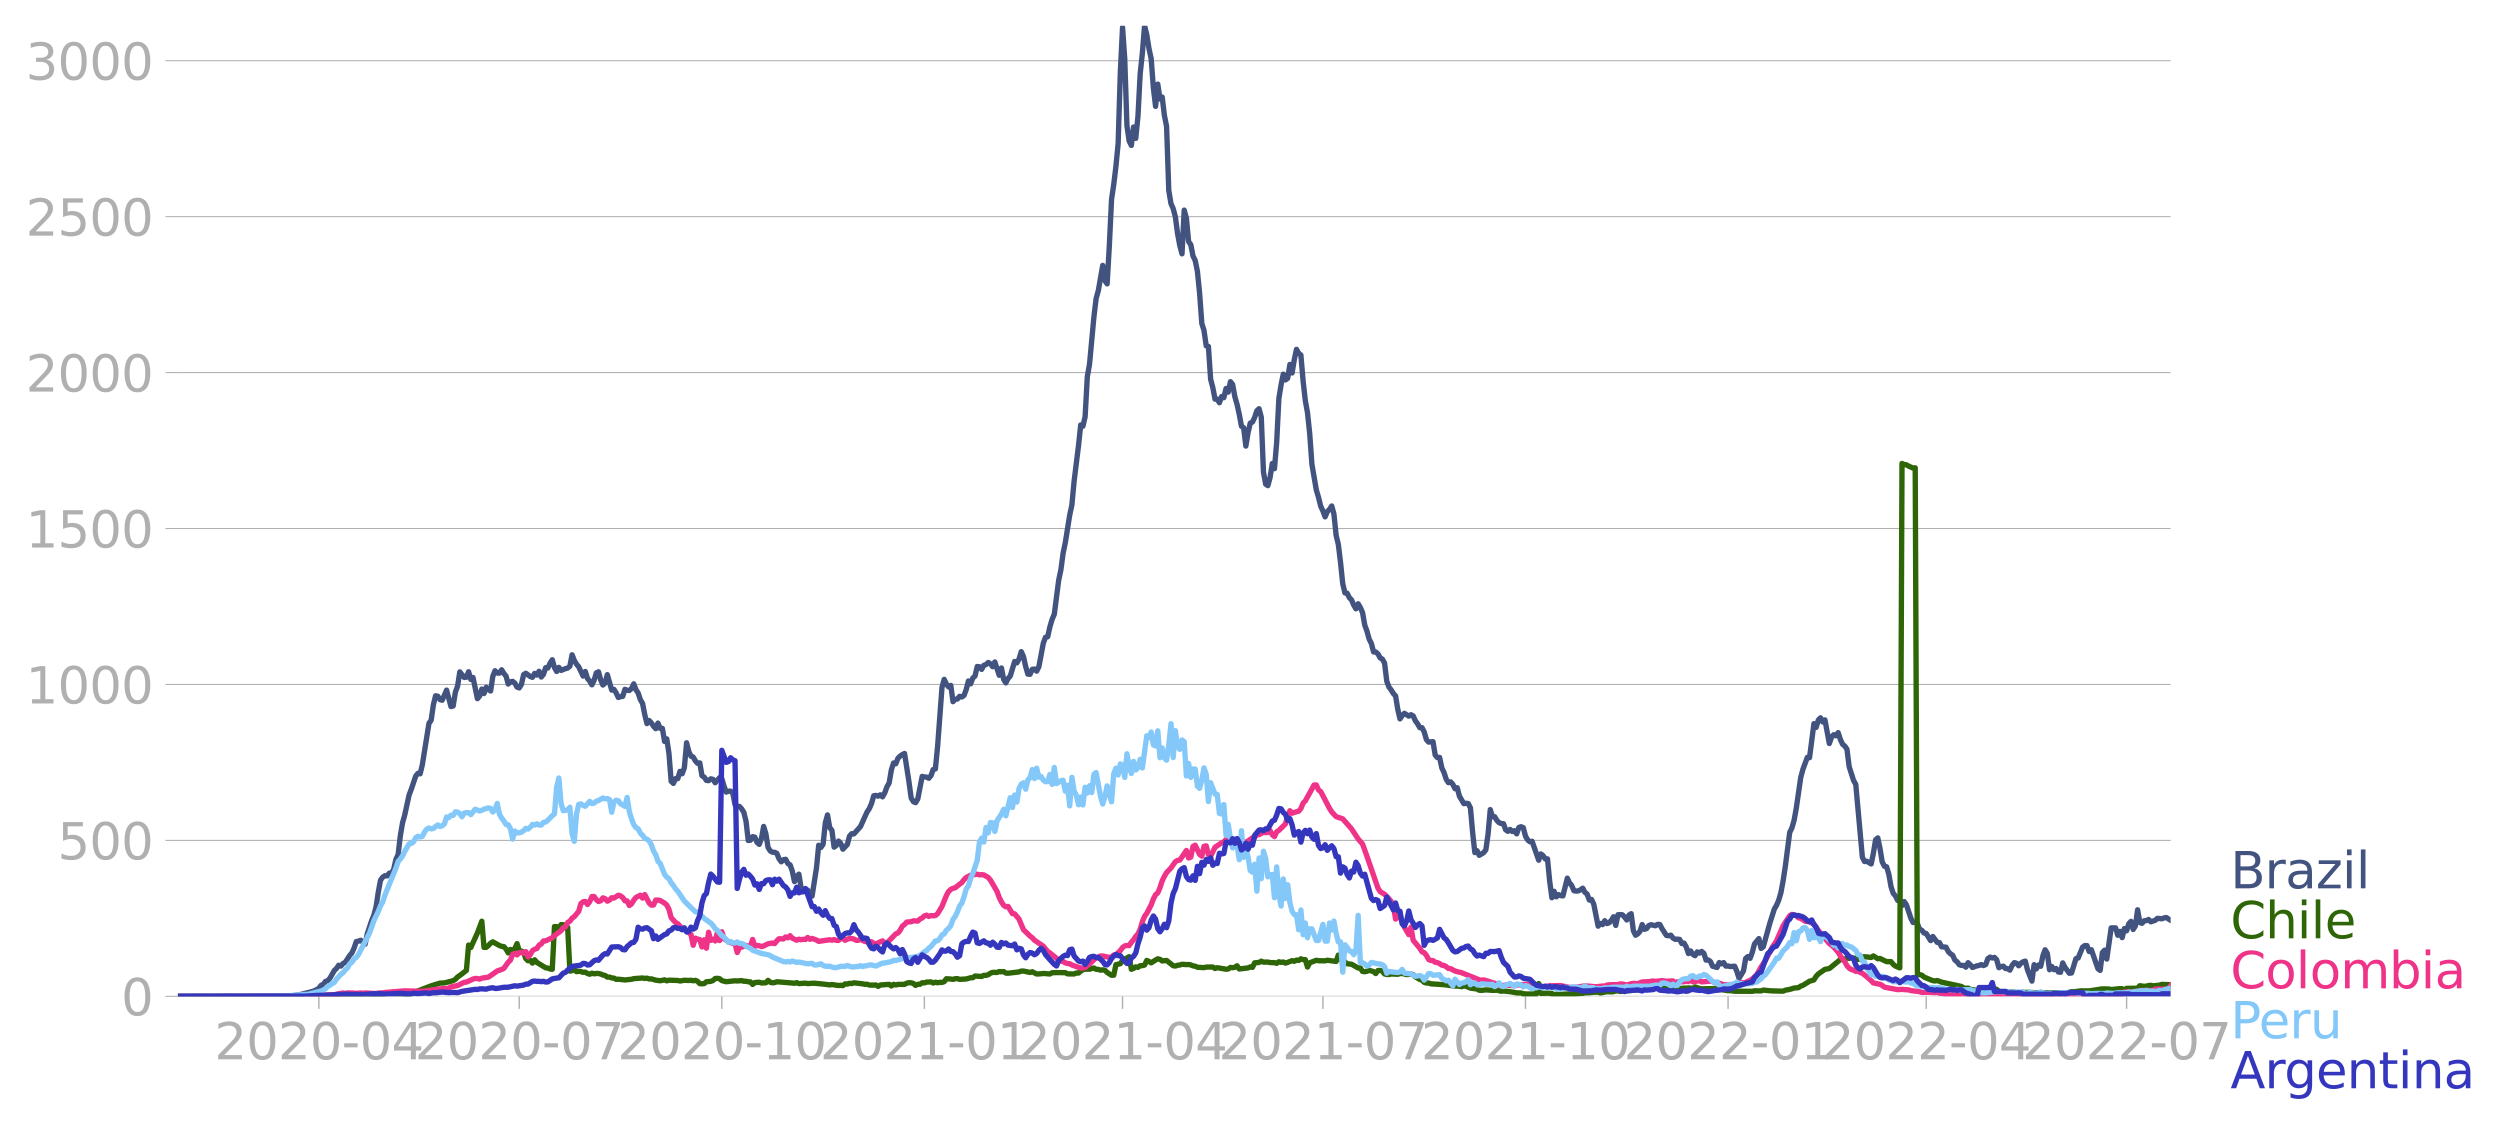 <?xml version="1.0" encoding="utf-8" standalone="no"?>
<!DOCTYPE svg PUBLIC "-//W3C//DTD SVG 1.1//EN"
  "http://www.w3.org/Graphics/SVG/1.1/DTD/svg11.dtd">
<svg xmlns:xlink="http://www.w3.org/1999/xlink" width="700.062pt" height="314.861pt" viewBox="0 0 700.062 314.861" xmlns="http://www.w3.org/2000/svg" version="1.1">
 <defs>
  <style type="text/css">*{stroke-linejoin: round; stroke-linecap: butt}</style>
 </defs>
 <g id="figure_1">
  <g id="patch_1">
   <path d="M 0 314.861 
L 700.062 314.861 
L 700.062 0 
L 0 0 
L 0 314.861 
z
" style="fill: none"/>
  </g>
  <g id="axes_1">
   <g id="patch_2">
    <path d="M 49.83 279 
L 607.83 279 
L 607.83 7.2 
L 49.83 7.2 
L 49.83 279 
z
" style="fill: none"/>
   </g>
   <g id="matplotlib.axis_1">
    <g id="xtick_1">
     <g id="line2d_1">
      <defs>
       <path id="m9e845a8281" d="M 0 0 
L 0 3.5 
" style="stroke: #b0b0b0; stroke-width: 0.4"/>
      </defs>
      <g>
       <use xlink:href="#m9e845a8281" x="89.291" y="279" style="fill: #b0b0b0; stroke: #b0b0b0; stroke-width: 0.4"/>
      </g>
     </g>
     <g id="text_1">
      <!-- 2020-04 -->
      <g style="fill: #b0b0b0" transform="translate(60.043 296.638)scale(0.14 -0.14)">
       <defs>
        <path id="DejaVuSans-32" d="M 1228 531 
L 3431 531 
L 3431 0 
L 469 0 
L 469 531 
Q 828 903 1448 1529 
Q 2069 2156 2228 2338 
Q 2531 2678 2651 2914 
Q 2772 3150 2772 3378 
Q 2772 3750 2511 3984 
Q 2250 4219 1831 4219 
Q 1534 4219 1204 4116 
Q 875 4013 500 3803 
L 500 4441 
Q 881 4594 1212 4672 
Q 1544 4750 1819 4750 
Q 2544 4750 2975 4387 
Q 3406 4025 3406 3419 
Q 3406 3131 3298 2873 
Q 3191 2616 2906 2266 
Q 2828 2175 2409 1742 
Q 1991 1309 1228 531 
z
" transform="scale(0.016)"/>
        <path id="DejaVuSans-30" d="M 2034 4250 
Q 1547 4250 1301 3770 
Q 1056 3291 1056 2328 
Q 1056 1369 1301 889 
Q 1547 409 2034 409 
Q 2525 409 2770 889 
Q 3016 1369 3016 2328 
Q 3016 3291 2770 3770 
Q 2525 4250 2034 4250 
z
M 2034 4750 
Q 2819 4750 3233 4129 
Q 3647 3509 3647 2328 
Q 3647 1150 3233 529 
Q 2819 -91 2034 -91 
Q 1250 -91 836 529 
Q 422 1150 422 2328 
Q 422 3509 836 4129 
Q 1250 4750 2034 4750 
z
" transform="scale(0.016)"/>
        <path id="DejaVuSans-2d" d="M 313 2009 
L 1997 2009 
L 1997 1497 
L 313 1497 
L 313 2009 
z
" transform="scale(0.016)"/>
        <path id="DejaVuSans-34" d="M 2419 4116 
L 825 1625 
L 2419 1625 
L 2419 4116 
z
M 2253 4666 
L 3047 4666 
L 3047 1625 
L 3713 1625 
L 3713 1100 
L 3047 1100 
L 3047 0 
L 2419 0 
L 2419 1100 
L 313 1100 
L 313 1709 
L 2253 4666 
z
" transform="scale(0.016)"/>
       </defs>
       <use xlink:href="#DejaVuSans-32"/>
       <use xlink:href="#DejaVuSans-30" x="63.623"/>
       <use xlink:href="#DejaVuSans-32" x="127.246"/>
       <use xlink:href="#DejaVuSans-30" x="190.869"/>
       <use xlink:href="#DejaVuSans-2d" x="254.492"/>
       <use xlink:href="#DejaVuSans-30" x="290.576"/>
       <use xlink:href="#DejaVuSans-34" x="354.199"/>
      </g>
     </g>
    </g>
    <g id="xtick_2">
     <g id="line2d_2">
      <g>
       <use xlink:href="#m9e845a8281" x="145.399" y="279" style="fill: #b0b0b0; stroke: #b0b0b0; stroke-width: 0.4"/>
      </g>
     </g>
     <g id="text_2">
      <!-- 2020-07 -->
      <g style="fill: #b0b0b0" transform="translate(116.151 296.638)scale(0.14 -0.14)">
       <defs>
        <path id="DejaVuSans-37" d="M 525 4666 
L 3525 4666 
L 3525 4397 
L 1831 0 
L 1172 0 
L 2766 4134 
L 525 4134 
L 525 4666 
z
" transform="scale(0.016)"/>
       </defs>
       <use xlink:href="#DejaVuSans-32"/>
       <use xlink:href="#DejaVuSans-30" x="63.623"/>
       <use xlink:href="#DejaVuSans-32" x="127.246"/>
       <use xlink:href="#DejaVuSans-30" x="190.869"/>
       <use xlink:href="#DejaVuSans-2d" x="254.492"/>
       <use xlink:href="#DejaVuSans-30" x="290.576"/>
       <use xlink:href="#DejaVuSans-37" x="354.199"/>
      </g>
     </g>
    </g>
    <g id="xtick_3">
     <g id="line2d_3">
      <g>
       <use xlink:href="#m9e845a8281" x="202.124" y="279" style="fill: #b0b0b0; stroke: #b0b0b0; stroke-width: 0.4"/>
      </g>
     </g>
     <g id="text_3">
      <!-- 2020-10 -->
      <g style="fill: #b0b0b0" transform="translate(172.876 296.638)scale(0.14 -0.14)">
       <defs>
        <path id="DejaVuSans-31" d="M 794 531 
L 1825 531 
L 1825 4091 
L 703 3866 
L 703 4441 
L 1819 4666 
L 2450 4666 
L 2450 531 
L 3481 531 
L 3481 0 
L 794 0 
L 794 531 
z
" transform="scale(0.016)"/>
       </defs>
       <use xlink:href="#DejaVuSans-32"/>
       <use xlink:href="#DejaVuSans-30" x="63.623"/>
       <use xlink:href="#DejaVuSans-32" x="127.246"/>
       <use xlink:href="#DejaVuSans-30" x="190.869"/>
       <use xlink:href="#DejaVuSans-2d" x="254.492"/>
       <use xlink:href="#DejaVuSans-31" x="290.576"/>
       <use xlink:href="#DejaVuSans-30" x="354.199"/>
      </g>
     </g>
    </g>
    <g id="xtick_4">
     <g id="line2d_4">
      <g>
       <use xlink:href="#m9e845a8281" x="258.849" y="279" style="fill: #b0b0b0; stroke: #b0b0b0; stroke-width: 0.4"/>
      </g>
     </g>
     <g id="text_4">
      <!-- 2021-01 -->
      <g style="fill: #b0b0b0" transform="translate(229.601 296.638)scale(0.14 -0.14)">
       <use xlink:href="#DejaVuSans-32"/>
       <use xlink:href="#DejaVuSans-30" x="63.623"/>
       <use xlink:href="#DejaVuSans-32" x="127.246"/>
       <use xlink:href="#DejaVuSans-31" x="190.869"/>
       <use xlink:href="#DejaVuSans-2d" x="254.492"/>
       <use xlink:href="#DejaVuSans-30" x="290.576"/>
       <use xlink:href="#DejaVuSans-31" x="354.199"/>
      </g>
     </g>
    </g>
    <g id="xtick_5">
     <g id="line2d_5">
      <g>
       <use xlink:href="#m9e845a8281" x="314.34" y="279" style="fill: #b0b0b0; stroke: #b0b0b0; stroke-width: 0.4"/>
      </g>
     </g>
     <g id="text_5">
      <!-- 2021-04 -->
      <g style="fill: #b0b0b0" transform="translate(285.093 296.638)scale(0.14 -0.14)">
       <use xlink:href="#DejaVuSans-32"/>
       <use xlink:href="#DejaVuSans-30" x="63.623"/>
       <use xlink:href="#DejaVuSans-32" x="127.246"/>
       <use xlink:href="#DejaVuSans-31" x="190.869"/>
       <use xlink:href="#DejaVuSans-2d" x="254.492"/>
       <use xlink:href="#DejaVuSans-30" x="290.576"/>
       <use xlink:href="#DejaVuSans-34" x="354.199"/>
      </g>
     </g>
    </g>
    <g id="xtick_6">
     <g id="line2d_6">
      <g>
       <use xlink:href="#m9e845a8281" x="370.449" y="279" style="fill: #b0b0b0; stroke: #b0b0b0; stroke-width: 0.4"/>
      </g>
     </g>
     <g id="text_6">
      <!-- 2021-07 -->
      <g style="fill: #b0b0b0" transform="translate(341.201 296.638)scale(0.14 -0.14)">
       <use xlink:href="#DejaVuSans-32"/>
       <use xlink:href="#DejaVuSans-30" x="63.623"/>
       <use xlink:href="#DejaVuSans-32" x="127.246"/>
       <use xlink:href="#DejaVuSans-31" x="190.869"/>
       <use xlink:href="#DejaVuSans-2d" x="254.492"/>
       <use xlink:href="#DejaVuSans-30" x="290.576"/>
       <use xlink:href="#DejaVuSans-37" x="354.199"/>
      </g>
     </g>
    </g>
    <g id="xtick_7">
     <g id="line2d_7">
      <g>
       <use xlink:href="#m9e845a8281" x="427.174" y="279" style="fill: #b0b0b0; stroke: #b0b0b0; stroke-width: 0.4"/>
      </g>
     </g>
     <g id="text_7">
      <!-- 2021-10 -->
      <g style="fill: #b0b0b0" transform="translate(397.926 296.638)scale(0.14 -0.14)">
       <use xlink:href="#DejaVuSans-32"/>
       <use xlink:href="#DejaVuSans-30" x="63.623"/>
       <use xlink:href="#DejaVuSans-32" x="127.246"/>
       <use xlink:href="#DejaVuSans-31" x="190.869"/>
       <use xlink:href="#DejaVuSans-2d" x="254.492"/>
       <use xlink:href="#DejaVuSans-31" x="290.576"/>
       <use xlink:href="#DejaVuSans-30" x="354.199"/>
      </g>
     </g>
    </g>
    <g id="xtick_8">
     <g id="line2d_8">
      <g>
       <use xlink:href="#m9e845a8281" x="483.899" y="279" style="fill: #b0b0b0; stroke: #b0b0b0; stroke-width: 0.4"/>
      </g>
     </g>
     <g id="text_8">
      <!-- 2022-01 -->
      <g style="fill: #b0b0b0" transform="translate(454.651 296.638)scale(0.14 -0.14)">
       <use xlink:href="#DejaVuSans-32"/>
       <use xlink:href="#DejaVuSans-30" x="63.623"/>
       <use xlink:href="#DejaVuSans-32" x="127.246"/>
       <use xlink:href="#DejaVuSans-32" x="190.869"/>
       <use xlink:href="#DejaVuSans-2d" x="254.492"/>
       <use xlink:href="#DejaVuSans-30" x="290.576"/>
       <use xlink:href="#DejaVuSans-31" x="354.199"/>
      </g>
     </g>
    </g>
    <g id="xtick_9">
     <g id="line2d_9">
      <g>
       <use xlink:href="#m9e845a8281" x="539.39" y="279" style="fill: #b0b0b0; stroke: #b0b0b0; stroke-width: 0.4"/>
      </g>
     </g>
     <g id="text_9">
      <!-- 2022-04 -->
      <g style="fill: #b0b0b0" transform="translate(510.142 296.638)scale(0.14 -0.14)">
       <use xlink:href="#DejaVuSans-32"/>
       <use xlink:href="#DejaVuSans-30" x="63.623"/>
       <use xlink:href="#DejaVuSans-32" x="127.246"/>
       <use xlink:href="#DejaVuSans-32" x="190.869"/>
       <use xlink:href="#DejaVuSans-2d" x="254.492"/>
       <use xlink:href="#DejaVuSans-30" x="290.576"/>
       <use xlink:href="#DejaVuSans-34" x="354.199"/>
      </g>
     </g>
    </g>
    <g id="xtick_10">
     <g id="line2d_10">
      <g>
       <use xlink:href="#m9e845a8281" x="595.499" y="279" style="fill: #b0b0b0; stroke: #b0b0b0; stroke-width: 0.4"/>
      </g>
     </g>
     <g id="text_10">
      <!-- 2022-07 -->
      <g style="fill: #b0b0b0" transform="translate(566.251 296.638)scale(0.14 -0.14)">
       <use xlink:href="#DejaVuSans-32"/>
       <use xlink:href="#DejaVuSans-30" x="63.623"/>
       <use xlink:href="#DejaVuSans-32" x="127.246"/>
       <use xlink:href="#DejaVuSans-32" x="190.869"/>
       <use xlink:href="#DejaVuSans-2d" x="254.492"/>
       <use xlink:href="#DejaVuSans-30" x="290.576"/>
       <use xlink:href="#DejaVuSans-37" x="354.199"/>
      </g>
     </g>
    </g>
   </g>
   <g id="matplotlib.axis_2">
    <g id="ytick_1">
     <g id="line2d_11">
      <path d="M 49.83 279 
L 607.83 279 
" clip-path="url(#pfaf0ab6dcf)" style="fill: none; stroke: #b0b0b0; stroke-width: 0.3; stroke-linecap: square"/>
     </g>
     <g id="line2d_12">
      <defs>
       <path id="m9cbed0dde1" d="M 0 0 
L -3.5 0 
" style="stroke: #b0b0b0; stroke-width: 0.3"/>
      </defs>
      <g>
       <use xlink:href="#m9cbed0dde1" x="49.83" y="279" style="fill: #b0b0b0; stroke: #b0b0b0; stroke-width: 0.3"/>
      </g>
     </g>
     <g id="text_11">
      <!-- 0 -->
      <g style="fill: #b0b0b0" transform="translate(33.922 284.319)scale(0.14 -0.14)">
       <use xlink:href="#DejaVuSans-30"/>
      </g>
     </g>
    </g>
    <g id="ytick_2">
     <g id="line2d_13">
      <path d="M 49.83 235.334 
L 607.83 235.334 
" clip-path="url(#pfaf0ab6dcf)" style="fill: none; stroke: #b0b0b0; stroke-width: 0.3; stroke-linecap: square"/>
     </g>
     <g id="line2d_14">
      <g>
       <use xlink:href="#m9cbed0dde1" x="49.83" y="235.334" style="fill: #b0b0b0; stroke: #b0b0b0; stroke-width: 0.3"/>
      </g>
     </g>
     <g id="text_12">
      <!-- 500 -->
      <g style="fill: #b0b0b0" transform="translate(16.108 240.653)scale(0.14 -0.14)">
       <defs>
        <path id="DejaVuSans-35" d="M 691 4666 
L 3169 4666 
L 3169 4134 
L 1269 4134 
L 1269 2991 
Q 1406 3038 1543 3061 
Q 1681 3084 1819 3084 
Q 2600 3084 3056 2656 
Q 3513 2228 3513 1497 
Q 3513 744 3044 326 
Q 2575 -91 1722 -91 
Q 1428 -91 1123 -41 
Q 819 9 494 109 
L 494 744 
Q 775 591 1075 516 
Q 1375 441 1709 441 
Q 2250 441 2565 725 
Q 2881 1009 2881 1497 
Q 2881 1984 2565 2268 
Q 2250 2553 1709 2553 
Q 1456 2553 1204 2497 
Q 953 2441 691 2322 
L 691 4666 
z
" transform="scale(0.016)"/>
       </defs>
       <use xlink:href="#DejaVuSans-35"/>
       <use xlink:href="#DejaVuSans-30" x="63.623"/>
       <use xlink:href="#DejaVuSans-30" x="127.246"/>
      </g>
     </g>
    </g>
    <g id="ytick_3">
     <g id="line2d_15">
      <path d="M 49.83 191.669 
L 607.83 191.669 
" clip-path="url(#pfaf0ab6dcf)" style="fill: none; stroke: #b0b0b0; stroke-width: 0.3; stroke-linecap: square"/>
     </g>
     <g id="line2d_16">
      <g>
       <use xlink:href="#m9cbed0dde1" x="49.83" y="191.669" style="fill: #b0b0b0; stroke: #b0b0b0; stroke-width: 0.3"/>
      </g>
     </g>
     <g id="text_13">
      <!-- 1000 -->
      <g style="fill: #b0b0b0" transform="translate(7.2 196.988)scale(0.14 -0.14)">
       <use xlink:href="#DejaVuSans-31"/>
       <use xlink:href="#DejaVuSans-30" x="63.623"/>
       <use xlink:href="#DejaVuSans-30" x="127.246"/>
       <use xlink:href="#DejaVuSans-30" x="190.869"/>
      </g>
     </g>
    </g>
    <g id="ytick_4">
     <g id="line2d_17">
      <path d="M 49.83 148.003 
L 607.83 148.003 
" clip-path="url(#pfaf0ab6dcf)" style="fill: none; stroke: #b0b0b0; stroke-width: 0.3; stroke-linecap: square"/>
     </g>
     <g id="line2d_18">
      <g>
       <use xlink:href="#m9cbed0dde1" x="49.83" y="148.003" style="fill: #b0b0b0; stroke: #b0b0b0; stroke-width: 0.3"/>
      </g>
     </g>
     <g id="text_14">
      <!-- 1500 -->
      <g style="fill: #b0b0b0" transform="translate(7.2 153.322)scale(0.14 -0.14)">
       <use xlink:href="#DejaVuSans-31"/>
       <use xlink:href="#DejaVuSans-35" x="63.623"/>
       <use xlink:href="#DejaVuSans-30" x="127.246"/>
       <use xlink:href="#DejaVuSans-30" x="190.869"/>
      </g>
     </g>
    </g>
    <g id="ytick_5">
     <g id="line2d_19">
      <path d="M 49.83 104.337 
L 607.83 104.337 
" clip-path="url(#pfaf0ab6dcf)" style="fill: none; stroke: #b0b0b0; stroke-width: 0.3; stroke-linecap: square"/>
     </g>
     <g id="line2d_20">
      <g>
       <use xlink:href="#m9cbed0dde1" x="49.83" y="104.337" style="fill: #b0b0b0; stroke: #b0b0b0; stroke-width: 0.3"/>
      </g>
     </g>
     <g id="text_15">
      <!-- 2000 -->
      <g style="fill: #b0b0b0" transform="translate(7.2 109.656)scale(0.14 -0.14)">
       <use xlink:href="#DejaVuSans-32"/>
       <use xlink:href="#DejaVuSans-30" x="63.623"/>
       <use xlink:href="#DejaVuSans-30" x="127.246"/>
       <use xlink:href="#DejaVuSans-30" x="190.869"/>
      </g>
     </g>
    </g>
    <g id="ytick_6">
     <g id="line2d_21">
      <path d="M 49.83 60.672 
L 607.83 60.672 
" clip-path="url(#pfaf0ab6dcf)" style="fill: none; stroke: #b0b0b0; stroke-width: 0.3; stroke-linecap: square"/>
     </g>
     <g id="line2d_22">
      <g>
       <use xlink:href="#m9cbed0dde1" x="49.83" y="60.672" style="fill: #b0b0b0; stroke: #b0b0b0; stroke-width: 0.3"/>
      </g>
     </g>
     <g id="text_16">
      <!-- 2500 -->
      <g style="fill: #b0b0b0" transform="translate(7.2 65.991)scale(0.14 -0.14)">
       <use xlink:href="#DejaVuSans-32"/>
       <use xlink:href="#DejaVuSans-35" x="63.623"/>
       <use xlink:href="#DejaVuSans-30" x="127.246"/>
       <use xlink:href="#DejaVuSans-30" x="190.869"/>
      </g>
     </g>
    </g>
    <g id="ytick_7">
     <g id="line2d_23">
      <path d="M 49.83 17.006 
L 607.83 17.006 
" clip-path="url(#pfaf0ab6dcf)" style="fill: none; stroke: #b0b0b0; stroke-width: 0.3; stroke-linecap: square"/>
     </g>
     <g id="line2d_24">
      <g>
       <use xlink:href="#m9cbed0dde1" x="49.83" y="17.006" style="fill: #b0b0b0; stroke: #b0b0b0; stroke-width: 0.3"/>
      </g>
     </g>
     <g id="text_17">
      <!-- 3000 -->
      <g style="fill: #b0b0b0" transform="translate(7.2 22.325)scale(0.14 -0.14)">
       <defs>
        <path id="DejaVuSans-33" d="M 2597 2516 
Q 3050 2419 3304 2112 
Q 3559 1806 3559 1356 
Q 3559 666 3084 287 
Q 2609 -91 1734 -91 
Q 1441 -91 1130 -33 
Q 819 25 488 141 
L 488 750 
Q 750 597 1062 519 
Q 1375 441 1716 441 
Q 2309 441 2620 675 
Q 2931 909 2931 1356 
Q 2931 1769 2642 2001 
Q 2353 2234 1838 2234 
L 1294 2234 
L 1294 2753 
L 1863 2753 
Q 2328 2753 2575 2939 
Q 2822 3125 2822 3475 
Q 2822 3834 2567 4026 
Q 2313 4219 1838 4219 
Q 1578 4219 1281 4162 
Q 984 4106 628 3988 
L 628 4550 
Q 988 4650 1302 4700 
Q 1616 4750 1894 4750 
Q 2613 4750 3031 4423 
Q 3450 4097 3450 3541 
Q 3450 3153 3228 2886 
Q 3006 2619 2597 2516 
z
" transform="scale(0.016)"/>
       </defs>
       <use xlink:href="#DejaVuSans-33"/>
       <use xlink:href="#DejaVuSans-30" x="63.623"/>
       <use xlink:href="#DejaVuSans-30" x="127.246"/>
       <use xlink:href="#DejaVuSans-30" x="190.869"/>
      </g>
     </g>
    </g>
   </g>
   <g id="line2d_25">
    <path d="M 49.83 279 
L 81.275 278.925 
L 83.742 278.576 
L 86.824 277.802 
L 88.058 277.441 
L 89.291 276.742 
L 89.907 275.918 
L 90.524 275.669 
L 91.14 274.833 
L 91.757 274.633 
L 92.374 273.947 
L 93.607 271.776 
L 94.223 271.19 
L 94.84 270.292 
L 95.457 270.529 
L 96.073 269.805 
L 96.69 269.468 
L 97.923 267.56 
L 98.539 266.848 
L 99.156 265.476 
L 99.773 263.655 
L 100.389 263.542 
L 101.006 263.293 
L 102.239 264.403 
L 102.855 261.446 
L 104.089 257.754 
L 104.705 256.244 
L 105.322 253.849 
L 105.938 249.781 
L 106.555 246.475 
L 107.171 245.627 
L 107.788 245.215 
L 108.405 245.265 
L 109.021 244.504 
L 109.638 244.517 
L 110.254 243.381 
L 110.871 240.637 
L 111.487 239.277 
L 112.104 234.024 
L 112.721 230.406 
L 113.337 228.198 
L 114.57 222.571 
L 115.187 220.962 
L 116.42 217.307 
L 117.037 216.546 
L 117.653 216.683 
L 118.27 214.125 
L 120.12 202.535 
L 120.736 201.687 
L 121.353 197.37 
L 121.969 194.85 
L 122.586 194.95 
L 123.202 195.898 
L 123.819 196.085 
L 125.052 193.253 
L 126.285 197.857 
L 126.902 197.682 
L 127.518 193.802 
L 128.135 192.143 
L 128.752 188.15 
L 129.985 189.697 
L 130.601 189.635 
L 131.218 188.113 
L 131.834 190.259 
L 132.451 189.71 
L 133.684 195.636 
L 134.301 194.937 
L 134.917 192.966 
L 135.534 194.201 
L 136.15 192.467 
L 136.767 193.128 
L 137.384 193.49 
L 138 189.386 
L 138.617 187.826 
L 139.233 188.462 
L 139.85 188.487 
L 140.466 187.564 
L 141.083 188.575 
L 141.7 189.311 
L 142.316 191.544 
L 142.933 190.933 
L 143.549 190.795 
L 144.166 191.294 
L 144.782 192.405 
L 145.399 192.629 
L 146.016 191.644 
L 146.632 188.899 
L 147.249 188.537 
L 148.482 189.448 
L 149.099 189.66 
L 149.715 188.575 
L 150.332 189.036 
L 150.948 187.976 
L 151.565 189.573 
L 152.181 188.837 
L 152.798 186.965 
L 153.415 187.04 
L 154.031 185.705 
L 154.648 184.745 
L 155.264 186.928 
L 155.881 188.026 
L 156.497 186.89 
L 157.114 187.726 
L 158.347 187.24 
L 158.964 187.065 
L 159.58 186.541 
L 160.197 183.36 
L 160.813 184.944 
L 161.43 185.98 
L 162.047 186.716 
L 163.28 189.311 
L 163.896 188.038 
L 164.513 190.009 
L 165.129 190.721 
L 165.746 191.756 
L 166.363 190.508 
L 166.979 188.425 
L 167.596 188.126 
L 168.212 190.396 
L 168.829 191.818 
L 169.445 191.257 
L 170.062 188.924 
L 171.295 193.241 
L 171.912 193.041 
L 172.528 194.014 
L 173.145 195.312 
L 173.761 195.087 
L 174.378 195 
L 174.995 193.029 
L 175.611 193.291 
L 176.228 193.353 
L 176.844 192.804 
L 177.461 191.494 
L 178.078 193.141 
L 178.694 194.052 
L 179.311 195.91 
L 179.927 196.958 
L 180.544 200.102 
L 181.16 202.623 
L 181.777 201.762 
L 182.394 202.435 
L 183.01 203.384 
L 183.627 204.045 
L 184.243 202.485 
L 184.86 203.957 
L 185.476 203.957 
L 186.093 207.613 
L 186.71 206.902 
L 187.326 210.981 
L 187.943 218.779 
L 188.559 219.365 
L 189.176 218.03 
L 189.792 218.043 
L 190.409 216.009 
L 191.026 216.67 
L 191.642 214.949 
L 192.259 208 
L 192.875 210.432 
L 193.492 211.742 
L 194.108 211.992 
L 194.725 213.065 
L 195.342 213.739 
L 195.958 213.639 
L 196.575 217.232 
L 197.191 217.606 
L 197.808 218.529 
L 198.424 218.604 
L 199.041 218.093 
L 199.658 218.242 
L 200.274 219.178 
L 201.507 217.756 
L 202.124 218.03 
L 202.74 220.126 
L 203.357 221.798 
L 203.974 221.561 
L 204.59 221.536 
L 205.207 222.135 
L 205.823 225.341 
L 206.44 225.815 
L 207.057 225.815 
L 207.673 226.489 
L 208.29 227.487 
L 208.906 229.97 
L 209.523 235.359 
L 210.139 235.272 
L 210.756 234.286 
L 211.373 234.424 
L 211.989 235.908 
L 212.606 236.445 
L 213.222 234.798 
L 213.839 231.429 
L 214.455 233.438 
L 215.072 237.293 
L 215.689 238.291 
L 216.305 238.64 
L 216.922 238.665 
L 217.538 238.965 
L 218.155 240.487 
L 218.771 241.323 
L 219.388 240.749 
L 220.005 240.624 
L 220.621 241.809 
L 221.238 242.184 
L 221.854 243.893 
L 222.471 246.862 
L 223.087 245.44 
L 223.704 244.791 
L 224.321 248.559 
L 224.937 249.357 
L 225.554 249.519 
L 226.17 249.257 
L 226.787 250.38 
L 227.403 250.929 
L 228.637 243.007 
L 229.253 236.694 
L 229.87 237.318 
L 230.486 236.432 
L 231.103 230.444 
L 231.72 228.198 
L 232.336 231.729 
L 232.953 232.515 
L 233.569 237.218 
L 234.186 236.744 
L 234.802 235.521 
L 235.419 236.158 
L 236.036 237.792 
L 237.269 236.47 
L 237.885 234.137 
L 238.502 233.45 
L 239.118 233.5 
L 240.968 231.442 
L 242.201 228.672 
L 242.818 227.337 
L 243.434 226.414 
L 244.051 225.004 
L 244.668 222.833 
L 245.284 222.734 
L 245.901 222.946 
L 246.517 222.571 
L 247.134 223.133 
L 247.75 222.035 
L 248.367 220.338 
L 248.984 219.24 
L 249.6 215.597 
L 250.217 213.651 
L 250.833 213.876 
L 251.45 212.329 
L 252.066 211.73 
L 252.683 211.293 
L 253.3 210.994 
L 254.533 218.929 
L 255.149 223.457 
L 255.766 224.48 
L 256.382 224.767 
L 256.999 223.744 
L 258.232 217.406 
L 258.849 217.569 
L 259.465 217.606 
L 260.082 217.93 
L 260.699 217.194 
L 261.315 215.485 
L 261.932 215.311 
L 262.548 209.048 
L 263.781 192.48 
L 264.398 190.246 
L 265.015 191.569 
L 265.631 192.355 
L 266.248 191.943 
L 266.864 196.484 
L 267.481 195.811 
L 268.097 195.748 
L 268.714 194.987 
L 269.331 195.174 
L 269.947 194.738 
L 270.564 193.103 
L 271.18 190.696 
L 271.797 191.494 
L 272.413 189.86 
L 273.03 189.311 
L 273.647 186.641 
L 274.263 186.703 
L 274.88 187.439 
L 275.496 186.304 
L 276.113 186.104 
L 276.729 185.518 
L 277.346 185.855 
L 277.963 186.691 
L 278.579 185.368 
L 279.812 189.099 
L 280.429 187.053 
L 281.045 190.234 
L 281.662 191.22 
L 282.279 189.997 
L 282.895 189.323 
L 284.128 185.231 
L 284.745 185.618 
L 285.361 184.52 
L 285.978 182.474 
L 286.595 183.846 
L 287.211 186.628 
L 287.828 188.774 
L 288.444 188.812 
L 289.061 187.427 
L 289.678 187.352 
L 290.294 187.938 
L 290.911 186.691 
L 292.144 180.153 
L 292.76 178.457 
L 293.377 178.307 
L 293.994 175.55 
L 294.61 173.466 
L 295.227 172.007 
L 296.46 162.475 
L 297.076 159.568 
L 297.693 154.94 
L 298.31 151.97 
L 299.543 144.248 
L 300.159 141.378 
L 300.776 134.729 
L 302.009 124.81 
L 302.626 118.997 
L 303.242 119.346 
L 303.859 116.701 
L 304.475 105.485 
L 305.092 101.992 
L 306.325 88.73 
L 306.942 83.59 
L 307.558 81.382 
L 308.791 74.32 
L 309.408 78.612 
L 310.024 79.485 
L 310.641 68.831 
L 311.258 55.844 
L 311.874 51.664 
L 312.491 46.549 
L 313.107 40.211 
L 313.724 20.15 
L 314.34 7.662 
L 314.957 16.507 
L 315.574 35.221 
L 316.19 39.463 
L 316.807 40.723 
L 317.423 35.57 
L 318.04 38.739 
L 318.657 32.588 
L 319.273 20.724 
L 319.89 14.873 
L 320.506 7.2 
L 321.123 9.708 
L 321.739 13.588 
L 322.356 16.407 
L 322.973 24.604 
L 323.589 29.781 
L 324.206 23.556 
L 324.822 27.735 
L 325.439 27.174 
L 326.055 32.289 
L 326.672 35.383 
L 327.289 53.348 
L 327.905 57.029 
L 328.522 58.414 
L 329.138 60.759 
L 329.755 65.45 
L 330.371 68.769 
L 330.988 71.077 
L 331.605 58.838 
L 332.221 61.096 
L 332.838 67.658 
L 333.454 68.507 
L 334.071 71.688 
L 334.687 72.96 
L 335.304 75.967 
L 335.921 82.155 
L 336.537 90.576 
L 337.154 92.548 
L 337.77 96.839 
L 338.387 97.014 
L 339.003 106.171 
L 339.62 108.542 
L 340.237 111.773 
L 340.853 111.761 
L 341.47 112.771 
L 342.086 111.037 
L 342.703 111.361 
L 343.32 108.791 
L 343.936 109.802 
L 344.553 106.882 
L 345.169 107.643 
L 345.786 111.074 
L 346.402 113.22 
L 347.019 116.002 
L 347.636 119.333 
L 348.252 119.795 
L 348.869 124.91 
L 349.485 121.167 
L 350.102 118.485 
L 350.718 118.186 
L 351.335 116.888 
L 351.952 115.017 
L 352.568 114.455 
L 353.185 116.788 
L 353.801 132.196 
L 354.418 135.577 
L 355.034 135.989 
L 355.651 133.706 
L 356.268 129.788 
L 356.884 131.235 
L 357.501 123.862 
L 358.117 111.561 
L 358.734 107.768 
L 359.35 104.774 
L 359.967 106.383 
L 360.584 105.922 
L 361.2 102.054 
L 361.817 104.437 
L 362.433 100.707 
L 363.05 97.825 
L 363.666 98.935 
L 364.283 99.422 
L 364.9 106.683 
L 365.516 112.135 
L 366.133 115.578 
L 366.749 121.417 
L 367.366 130 
L 368.599 137.199 
L 369.216 139.257 
L 369.832 141.765 
L 370.449 143.088 
L 371.065 144.734 
L 371.682 143.25 
L 372.299 142.626 
L 372.915 141.69 
L 373.532 143.923 
L 374.148 149.899 
L 374.765 152.457 
L 375.381 157.497 
L 375.998 163.461 
L 376.615 166.031 
L 377.231 166.118 
L 377.848 167.366 
L 378.464 167.977 
L 379.081 169.449 
L 379.697 170.485 
L 380.314 169.075 
L 380.931 170.123 
L 381.547 171.545 
L 382.164 175.038 
L 382.78 176.735 
L 383.397 178.956 
L 384.013 180.178 
L 384.63 182.549 
L 385.247 182.574 
L 385.863 183.11 
L 386.48 184.233 
L 387.096 184.57 
L 387.713 185.693 
L 388.329 190.758 
L 388.946 192.405 
L 389.563 193.203 
L 390.179 194.214 
L 390.796 194.863 
L 391.412 198.618 
L 392.029 201.3 
L 392.645 200.377 
L 393.262 199.753 
L 394.495 200.527 
L 395.112 200.14 
L 395.728 200.477 
L 396.345 201.849 
L 396.961 202.685 
L 397.578 203.77 
L 398.195 203.77 
L 398.811 204.943 
L 399.428 207.114 
L 400.044 207.8 
L 401.278 207.688 
L 401.894 211.443 
L 402.511 212.142 
L 403.127 212.104 
L 403.744 215.036 
L 404.36 216.321 
L 404.977 218.217 
L 405.594 219.166 
L 406.21 218.941 
L 406.827 219.627 
L 407.443 220.862 
L 408.06 220.588 
L 408.676 222.958 
L 409.91 225.042 
L 410.526 224.929 
L 411.143 225.017 
L 411.759 226.239 
L 412.376 233.151 
L 412.992 238.74 
L 413.609 238.216 
L 414.226 239.514 
L 415.459 238.778 
L 416.075 237.979 
L 416.692 233.6 
L 417.308 226.713 
L 417.925 228.722 
L 418.542 228.697 
L 419.158 229.733 
L 419.775 230.369 
L 420.391 230.606 
L 421.008 230.668 
L 421.624 232.365 
L 422.241 232.789 
L 422.858 232.265 
L 423.474 232.839 
L 424.091 232.615 
L 424.707 233.5 
L 425.324 231.704 
L 425.94 231.504 
L 426.557 231.766 
L 427.174 234.137 
L 427.79 235.21 
L 428.407 235.709 
L 429.023 235.584 
L 430.873 240.874 
L 431.49 239.127 
L 432.106 239.601 
L 432.723 240.537 
L 433.339 240.499 
L 433.956 246.85 
L 434.573 251.391 
L 435.189 249.594 
L 435.806 251.129 
L 436.422 250.518 
L 437.039 250.804 
L 437.655 250.867 
L 438.889 245.914 
L 439.505 247.236 
L 440.122 247.985 
L 440.738 249.42 
L 441.355 249.532 
L 441.971 249.47 
L 442.588 249.17 
L 443.205 248.721 
L 443.821 249.881 
L 444.438 250.368 
L 445.054 252.04 
L 445.671 251.865 
L 446.287 253.162 
L 447.521 259.35 
L 448.137 258.589 
L 448.754 258.914 
L 449.37 257.828 
L 449.987 258.614 
L 450.603 258.402 
L 451.22 257.704 
L 451.837 256.718 
L 452.453 259.138 
L 453.07 256.157 
L 453.686 256.107 
L 454.303 256.169 
L 454.92 256.793 
L 455.536 257.604 
L 456.153 256.256 
L 456.769 255.857 
L 457.386 260.635 
L 458.002 261.883 
L 458.619 261.496 
L 459.236 260.798 
L 459.852 258.901 
L 460.469 260.224 
L 461.085 260.024 
L 461.702 259.188 
L 462.318 258.939 
L 463.552 259.238 
L 464.168 258.851 
L 464.785 258.889 
L 465.401 260.037 
L 466.634 261.933 
L 467.251 262.045 
L 467.868 261.871 
L 468.484 262.682 
L 469.101 263.031 
L 469.717 262.981 
L 470.334 263.056 
L 470.95 264.216 
L 471.567 264.079 
L 472.184 265.164 
L 472.8 267.011 
L 473.417 266.287 
L 474.033 267.248 
L 474.65 267.622 
L 475.266 266.562 
L 475.883 266.898 
L 476.5 266.424 
L 477.116 266.948 
L 477.733 268.845 
L 478.349 268.807 
L 478.966 269.244 
L 479.582 270.579 
L 480.816 270.916 
L 481.432 269.543 
L 482.049 269.905 
L 482.665 269.556 
L 483.282 270.529 
L 483.899 270.504 
L 484.515 270.654 
L 485.748 270.566 
L 486.365 272.026 
L 486.981 273.947 
L 488.215 271.889 
L 488.831 268.395 
L 489.448 267.859 
L 490.064 268.358 
L 490.681 266.686 
L 491.297 264.328 
L 492.531 262.831 
L 493.147 265.576 
L 493.764 265.127 
L 495.613 258.465 
L 496.847 254.572 
L 497.463 253.512 
L 498.08 252.077 
L 498.696 249.981 
L 499.313 246.662 
L 499.929 242.645 
L 501.163 233.101 
L 501.779 231.841 
L 502.396 229.683 
L 503.012 226.264 
L 504.245 217.731 
L 504.862 215.435 
L 506.095 212.079 
L 506.712 212.167 
L 507.945 202.647 
L 508.561 203.683 
L 509.178 201.624 
L 509.795 201.013 
L 510.411 202.161 
L 511.028 201.587 
L 512.261 208.199 
L 512.878 206.415 
L 513.494 205.729 
L 514.111 206.028 
L 514.727 205.155 
L 515.344 207.051 
L 515.96 208.399 
L 516.577 208.91 
L 517.194 209.796 
L 517.81 214.674 
L 519.043 218.554 
L 519.66 219.64 
L 521.51 240.063 
L 522.126 241.248 
L 522.743 241.173 
L 523.976 241.922 
L 524.592 238.927 
L 525.209 235.172 
L 525.826 234.636 
L 526.442 237.568 
L 527.059 241.348 
L 527.675 242.558 
L 528.292 242.708 
L 528.908 244.766 
L 529.525 248.259 
L 530.142 250.143 
L 530.758 250.867 
L 531.375 252.114 
L 531.991 252.351 
L 532.608 253.574 
L 533.224 252.464 
L 533.841 253.362 
L 535.074 257.08 
L 535.691 258.327 
L 536.307 258.24 
L 536.924 258.639 
L 537.54 260.249 
L 538.157 260.498 
L 538.774 261.259 
L 539.39 261.409 
L 540.623 263.393 
L 541.24 262.245 
L 542.473 263.892 
L 543.09 263.954 
L 543.706 265.127 
L 544.939 265.239 
L 545.556 266.449 
L 546.173 267.086 
L 546.789 267.472 
L 547.406 268.832 
L 548.022 269.306 
L 548.639 270.142 
L 549.255 270.342 
L 549.872 270.329 
L 550.489 270.828 
L 551.105 269.581 
L 551.722 270.167 
L 552.338 270.916 
L 553.571 270.466 
L 554.188 270.354 
L 554.805 270.117 
L 555.421 270.379 
L 556.038 270.105 
L 556.654 268.433 
L 557.271 268.009 
L 557.887 268.258 
L 558.504 268.096 
L 559.121 268.745 
L 559.737 270.966 
L 560.354 270.679 
L 560.97 270.554 
L 561.587 271.203 
L 562.203 271.24 
L 562.82 271.664 
L 563.437 270.342 
L 564.053 269.568 
L 564.67 269.73 
L 565.286 270.442 
L 565.903 269.73 
L 566.52 269.319 
L 567.136 269.144 
L 567.753 271.614 
L 568.986 274.733 
L 569.602 270.142 
L 570.219 271.315 
L 570.836 270.217 
L 571.452 270.579 
L 572.069 267.61 
L 572.685 265.963 
L 573.302 266.973 
L 573.918 271.552 
L 574.535 270.629 
L 575.152 271.527 
L 575.768 271.203 
L 576.385 272.176 
L 577.001 272.263 
L 577.618 269.643 
L 578.234 270.866 
L 579.468 272.537 
L 580.084 272.45 
L 581.317 268.445 
L 581.934 268.271 
L 583.167 265.239 
L 583.784 264.79 
L 584.4 264.79 
L 585.017 266.449 
L 585.633 265.95 
L 587.483 271.277 
L 588.1 271.727 
L 588.716 266.761 
L 589.333 266.075 
L 589.949 268.558 
L 591.182 259.837 
L 592.416 259.837 
L 593.032 261.896 
L 593.649 260.81 
L 594.265 262.557 
L 594.882 260.024 
L 595.499 260.648 
L 596.115 258.677 
L 596.732 258.016 
L 597.348 260.274 
L 597.965 259.276 
L 598.581 254.772 
L 599.198 258.327 
L 599.815 258.552 
L 600.431 257.841 
L 601.048 257.803 
L 601.664 257.479 
L 602.281 258.128 
L 603.514 257.716 
L 604.131 257.155 
L 605.364 257.292 
L 605.98 257.042 
L 606.597 256.93 
L 607.83 257.704 
L 607.83 257.704 
" clip-path="url(#pfaf0ab6dcf)" style="fill: none; stroke: #42537f; stroke-width: 1.5; stroke-linecap: square"/>
   </g>
   <g id="line2d_26">
    <path d="M 49.83 279 
L 88.058 278.925 
L 92.99 278.613 
L 94.223 278.513 
L 96.073 278.426 
L 98.539 278.401 
L 102.855 278.214 
L 104.705 278.301 
L 105.938 278.251 
L 107.171 278.264 
L 108.405 278.177 
L 109.638 278.102 
L 113.337 278.351 
L 114.57 278.251 
L 115.187 278.189 
L 119.503 276.53 
L 120.736 276.056 
L 123.202 275.295 
L 124.436 275.245 
L 126.902 274.608 
L 127.518 274.234 
L 128.135 273.585 
L 129.368 272.712 
L 130.601 271.727 
L 131.218 264.64 
L 131.834 265.339 
L 133.684 261.259 
L 134.917 257.966 
L 135.534 265.301 
L 136.15 265.277 
L 136.767 264.777 
L 137.384 264.116 
L 138 263.742 
L 139.85 264.777 
L 140.466 265.002 
L 141.083 265.077 
L 141.7 265.751 
L 142.316 266.836 
L 142.933 265.875 
L 143.549 266.15 
L 144.166 265.613 
L 144.782 264.241 
L 145.399 266.25 
L 146.016 266.312 
L 146.632 266.736 
L 147.249 268.458 
L 147.865 269.032 
L 148.482 268.907 
L 149.099 269.693 
L 149.715 268.77 
L 150.332 269.493 
L 152.798 271.015 
L 153.415 271.078 
L 154.031 271.352 
L 154.648 271.415 
L 155.264 259.463 
L 155.881 259.488 
L 156.497 259.987 
L 157.114 258.926 
L 157.731 258.939 
L 158.347 259.837 
L 158.964 259.687 
L 159.58 271.926 
L 160.197 271.826 
L 160.813 271.402 
L 161.43 272.088 
L 162.047 271.976 
L 162.663 272.063 
L 163.28 272.275 
L 163.896 272.226 
L 164.513 272.6 
L 165.129 272.812 
L 165.746 272.513 
L 166.363 272.7 
L 166.979 272.587 
L 167.596 272.612 
L 168.212 272.75 
L 168.829 273.037 
L 169.445 273.149 
L 170.062 273.61 
L 170.679 273.598 
L 171.295 273.847 
L 171.912 273.885 
L 172.528 274.234 
L 173.145 274.209 
L 174.378 274.334 
L 174.995 274.409 
L 176.844 274.222 
L 177.461 274.047 
L 179.927 273.86 
L 180.544 273.997 
L 181.16 273.897 
L 181.777 274.147 
L 182.394 274.109 
L 183.627 274.471 
L 184.86 274.633 
L 186.093 274.384 
L 186.71 274.658 
L 187.326 274.471 
L 189.792 274.559 
L 190.409 274.708 
L 191.642 274.496 
L 192.875 274.559 
L 193.492 274.496 
L 194.108 274.646 
L 194.725 274.521 
L 195.342 274.796 
L 195.958 275.444 
L 196.575 275.494 
L 197.191 275.419 
L 197.808 274.92 
L 199.041 274.796 
L 199.658 274.571 
L 200.274 274.01 
L 200.891 273.96 
L 201.507 274.06 
L 202.124 274.596 
L 203.357 274.908 
L 204.59 274.771 
L 205.823 274.646 
L 206.44 274.696 
L 207.673 274.596 
L 208.29 274.771 
L 208.906 274.771 
L 209.523 274.933 
L 210.139 274.945 
L 210.756 275.669 
L 211.373 275.145 
L 212.606 275.045 
L 213.222 275.257 
L 214.455 275.207 
L 215.072 274.534 
L 215.689 275.07 
L 216.305 275.207 
L 216.922 275.145 
L 217.538 274.92 
L 221.854 275.27 
L 222.471 275.345 
L 223.087 275.157 
L 223.704 275.432 
L 225.554 275.307 
L 226.17 275.432 
L 227.403 275.345 
L 228.02 275.32 
L 230.486 275.569 
L 231.72 275.706 
L 232.336 275.806 
L 232.953 275.694 
L 234.186 275.881 
L 234.802 275.968 
L 235.419 275.906 
L 236.036 275.993 
L 236.652 275.507 
L 237.269 275.569 
L 237.885 275.357 
L 238.502 275.419 
L 239.118 275.207 
L 241.585 275.507 
L 242.201 275.632 
L 242.818 275.607 
L 243.434 275.844 
L 244.668 275.856 
L 245.284 275.819 
L 245.901 276.205 
L 246.517 275.831 
L 248.984 275.644 
L 249.6 276.093 
L 250.217 275.644 
L 250.833 275.819 
L 251.45 275.656 
L 253.3 275.644 
L 253.916 275.307 
L 254.533 275.17 
L 255.149 275.22 
L 255.766 275.394 
L 256.382 275.931 
L 256.999 275.619 
L 257.616 275.619 
L 258.232 275.195 
L 258.849 275.232 
L 259.465 275.008 
L 260.699 274.958 
L 261.315 275.257 
L 261.932 275.045 
L 262.548 275.195 
L 263.165 275.083 
L 263.781 275.095 
L 264.398 274.895 
L 265.015 274.072 
L 266.248 274.159 
L 266.864 274.247 
L 267.481 274.072 
L 268.097 274.035 
L 268.714 274.247 
L 270.564 274.134 
L 271.797 273.798 
L 272.413 273.773 
L 273.03 273.311 
L 274.88 273.436 
L 275.496 273.111 
L 276.113 273.124 
L 276.729 272.949 
L 277.346 272.525 
L 277.963 272.288 
L 279.196 272.313 
L 279.812 272.051 
L 280.429 272.126 
L 281.045 272.063 
L 281.662 272.488 
L 282.279 272.525 
L 285.361 272.163 
L 285.978 271.926 
L 286.595 271.914 
L 288.444 272.313 
L 289.061 272.113 
L 290.294 272.75 
L 291.527 272.675 
L 292.144 272.587 
L 293.994 272.737 
L 294.61 272.388 
L 295.843 272.35 
L 298.31 272.363 
L 298.926 272.7 
L 300.776 272.737 
L 301.392 272.463 
L 302.009 272.475 
L 302.626 271.939 
L 303.242 271.552 
L 303.859 271.402 
L 305.092 271.39 
L 306.325 271.065 
L 306.942 271.44 
L 307.558 271.452 
L 308.175 271.677 
L 308.791 271.577 
L 309.408 271.689 
L 310.024 272.313 
L 311.258 273.099 
L 311.874 273.074 
L 312.491 270.13 
L 313.724 269.855 
L 314.34 268.969 
L 316.19 267.896 
L 316.807 271.427 
L 317.423 271.178 
L 318.04 270.753 
L 318.657 270.878 
L 319.273 270.429 
L 319.89 270.404 
L 320.506 270.242 
L 321.123 268.944 
L 321.739 269.219 
L 322.356 269.618 
L 323.589 268.832 
L 324.206 268.495 
L 324.822 268.633 
L 325.439 269.094 
L 326.672 268.957 
L 328.522 270.429 
L 329.138 270.529 
L 329.755 270.292 
L 330.371 270.229 
L 330.988 270.017 
L 332.221 270.117 
L 332.838 270.08 
L 333.454 270.204 
L 334.071 270.466 
L 334.687 270.566 
L 335.304 270.853 
L 337.154 270.966 
L 337.77 270.803 
L 339.62 270.791 
L 340.237 271.203 
L 340.853 270.978 
L 343.32 271.402 
L 343.936 271.352 
L 344.553 270.903 
L 345.169 270.978 
L 345.786 270.866 
L 346.402 270.442 
L 347.019 271.34 
L 349.485 271.04 
L 350.102 270.753 
L 350.718 270.891 
L 351.335 269.618 
L 352.568 269.506 
L 353.185 269.157 
L 353.801 269.419 
L 355.034 269.406 
L 355.651 269.543 
L 356.884 269.568 
L 357.501 269.755 
L 358.117 269.319 
L 358.734 269.481 
L 359.35 269.394 
L 359.967 269.693 
L 361.2 269.256 
L 361.817 269.007 
L 362.433 269.181 
L 363.05 268.857 
L 363.666 268.944 
L 364.283 268.508 
L 364.9 268.707 
L 365.516 268.72 
L 366.133 270.803 
L 366.749 269.606 
L 368.599 268.907 
L 369.216 269.032 
L 371.065 269.057 
L 371.682 268.895 
L 374.148 269.231 
L 374.765 267.447 
L 375.381 268.682 
L 375.998 269.094 
L 376.615 269.344 
L 377.231 269.88 
L 378.464 270.005 
L 380.314 271.065 
L 380.931 271.053 
L 381.547 272.026 
L 382.164 272.101 
L 382.78 271.989 
L 383.397 271.702 
L 384.63 272.076 
L 385.247 272.612 
L 385.863 271.764 
L 386.48 271.739 
L 387.096 271.951 
L 387.713 272.725 
L 388.329 272.874 
L 388.946 272.887 
L 389.563 272.737 
L 391.412 272.824 
L 392.029 272.625 
L 392.645 272.587 
L 393.879 272.912 
L 395.112 272.787 
L 395.728 272.937 
L 396.345 273.548 
L 397.578 274.259 
L 398.195 274.459 
L 398.811 275.095 
L 399.428 275.257 
L 400.044 275.27 
L 400.661 275.494 
L 404.36 275.731 
L 406.827 276.068 
L 408.676 276.168 
L 409.293 276.293 
L 409.91 276.081 
L 410.526 276.18 
L 411.759 276.692 
L 413.609 276.954 
L 414.226 277.291 
L 414.842 277.328 
L 416.075 277.191 
L 417.308 277.266 
L 417.925 277.328 
L 419.158 277.278 
L 420.391 277.578 
L 421.008 277.49 
L 422.858 277.69 
L 424.707 278.027 
L 425.94 278.052 
L 426.557 278.276 
L 427.79 278.351 
L 430.257 278.289 
L 430.873 275.419 
L 431.49 278.177 
L 433.339 278.114 
L 434.573 278.177 
L 435.189 279 
L 435.806 278.351 
L 436.422 278.464 
L 443.205 278.139 
L 443.821 278.014 
L 445.054 277.989 
L 446.287 277.852 
L 447.521 277.84 
L 448.137 278.052 
L 449.987 277.69 
L 451.22 277.74 
L 451.837 277.69 
L 452.453 277.478 
L 453.07 277.478 
L 453.686 277.628 
L 456.769 277.353 
L 457.386 277.216 
L 459.236 277.141 
L 461.085 276.892 
L 461.702 276.929 
L 462.318 276.655 
L 462.935 276.555 
L 464.168 276.692 
L 465.401 276.692 
L 466.018 276.58 
L 466.634 276.717 
L 467.868 276.655 
L 469.717 276.542 
L 470.334 276.991 
L 470.95 276.742 
L 472.8 276.655 
L 473.417 276.679 
L 474.033 276.842 
L 474.65 276.355 
L 475.883 276.779 
L 476.5 276.892 
L 479.582 276.842 
L 482.049 276.966 
L 482.665 277.228 
L 483.899 277.416 
L 484.515 277.403 
L 485.748 277.565 
L 490.681 277.59 
L 491.297 277.453 
L 493.147 277.478 
L 493.764 277.241 
L 495.613 277.441 
L 496.847 277.49 
L 499.313 277.553 
L 499.929 277.278 
L 501.163 277.054 
L 502.396 276.679 
L 503.629 276.567 
L 504.245 276.131 
L 504.862 275.918 
L 506.712 274.771 
L 507.945 274.396 
L 508.561 273.398 
L 509.178 272.725 
L 511.028 271.44 
L 512.261 271.215 
L 515.344 268.707 
L 516.577 268.57 
L 517.194 268.283 
L 517.81 268.371 
L 518.427 268.096 
L 519.043 268.358 
L 519.66 268.246 
L 520.276 268.682 
L 520.893 268.52 
L 521.51 267.921 
L 522.743 267.959 
L 523.976 268.109 
L 524.592 267.684 
L 525.826 268.47 
L 526.442 268.395 
L 527.675 268.994 
L 528.292 269.281 
L 529.525 269.281 
L 530.142 270.03 
L 530.758 270.516 
L 531.991 271.028 
L 532.608 129.788 
L 533.224 130.075 
L 533.841 130.162 
L 534.458 130.524 
L 535.691 131.061 
L 536.307 130.998 
L 536.924 272.999 
L 537.54 272.912 
L 538.157 273.074 
L 538.774 273.598 
L 540.007 274.122 
L 541.24 274.608 
L 541.857 274.696 
L 542.473 274.571 
L 543.706 275.033 
L 549.255 276.23 
L 549.872 276.642 
L 550.489 276.742 
L 551.105 276.692 
L 551.722 277.029 
L 552.338 277.179 
L 552.955 277.203 
L 553.571 277.603 
L 554.188 277.678 
L 554.805 277.603 
L 555.421 276.692 
L 556.654 277.029 
L 557.271 277.104 
L 557.887 276.954 
L 558.504 276.941 
L 559.121 277.041 
L 559.737 277.603 
L 560.354 277.727 
L 561.587 277.727 
L 562.203 277.877 
L 563.437 277.777 
L 564.67 277.964 
L 565.903 277.94 
L 566.52 277.84 
L 567.136 277.927 
L 567.753 277.865 
L 570.219 278.002 
L 576.385 278.014 
L 577.001 278.226 
L 577.618 278.139 
L 578.234 278.189 
L 580.084 277.703 
L 581.317 277.653 
L 582.55 277.478 
L 585.017 277.478 
L 588.716 276.904 
L 590.566 276.954 
L 591.182 277.104 
L 593.649 276.842 
L 594.265 276.867 
L 594.882 277.203 
L 595.499 276.767 
L 598.581 276.729 
L 599.198 276.031 
L 600.431 276.205 
L 601.048 276.143 
L 601.664 275.968 
L 602.281 275.918 
L 602.897 276.068 
L 604.747 275.856 
L 605.364 275.656 
L 607.83 275.744 
L 607.83 275.744 
" clip-path="url(#pfaf0ab6dcf)" style="fill: none; stroke: #2e6507; stroke-width: 1.5; stroke-linecap: square"/>
   </g>
   <g id="line2d_27">
    <path d="M 49.83 279 
L 87.441 278.9 
L 90.524 278.763 
L 92.374 278.576 
L 93.607 278.538 
L 95.457 278.152 
L 96.073 278.077 
L 96.69 278.177 
L 97.306 278.039 
L 99.156 278.089 
L 99.773 278.177 
L 101.006 278.039 
L 101.622 278.139 
L 102.239 278.064 
L 104.705 278.189 
L 105.322 278.202 
L 105.938 278.089 
L 107.171 278.027 
L 108.405 277.865 
L 113.337 277.465 
L 118.27 277.59 
L 123.819 276.842 
L 125.052 276.867 
L 125.669 276.692 
L 126.285 276.355 
L 127.518 276.093 
L 128.135 275.981 
L 129.985 275.07 
L 130.601 275.008 
L 131.834 274.471 
L 132.451 274.159 
L 133.068 273.997 
L 133.684 274.01 
L 134.301 274.172 
L 134.917 273.91 
L 136.767 273.623 
L 138.617 272.338 
L 139.233 271.889 
L 140.466 271.477 
L 141.083 271.178 
L 142.316 269.443 
L 142.933 268.857 
L 143.549 267.26 
L 144.166 266.973 
L 144.782 267.397 
L 145.399 266.786 
L 146.016 266.686 
L 146.632 266.948 
L 147.249 266.487 
L 147.865 267.946 
L 148.482 267.323 
L 149.099 266.212 
L 149.715 265.813 
L 150.332 265.613 
L 150.948 264.678 
L 151.565 264.316 
L 152.181 263.492 
L 152.798 263.468 
L 154.648 262.594 
L 155.264 261.995 
L 157.114 260.611 
L 157.731 259.775 
L 158.347 259.55 
L 158.964 258.302 
L 159.58 257.953 
L 160.197 257.13 
L 160.813 256.681 
L 162.047 255.196 
L 162.663 253.038 
L 163.28 252.526 
L 163.896 252.426 
L 164.513 253.287 
L 165.129 252.489 
L 165.746 251.054 
L 166.363 251.042 
L 166.979 251.927 
L 167.596 252.439 
L 168.212 252.239 
L 168.829 251.428 
L 169.445 251.653 
L 170.062 252.339 
L 170.679 252.052 
L 171.295 251.391 
L 171.912 251.478 
L 173.145 250.68 
L 173.761 250.867 
L 174.378 251.328 
L 174.995 252.252 
L 175.611 252.277 
L 176.228 253.574 
L 176.844 253.1 
L 177.461 252.077 
L 178.078 251.316 
L 179.311 250.68 
L 179.927 251.491 
L 180.544 250.505 
L 181.777 252.863 
L 182.394 253.462 
L 183.01 253.424 
L 183.627 252.04 
L 184.243 252.04 
L 184.86 252.164 
L 186.093 252.888 
L 186.71 253.437 
L 187.326 254.635 
L 187.943 256.955 
L 189.176 258.327 
L 189.792 258.664 
L 190.409 259.313 
L 191.026 260.136 
L 191.642 260.186 
L 193.492 261.658 
L 194.108 264.69 
L 194.725 262.719 
L 195.342 262.981 
L 195.958 263.106 
L 196.575 265.164 
L 197.191 263.181 
L 197.808 265.514 
L 198.424 261.06 
L 199.041 263.318 
L 199.658 263.031 
L 200.274 263.48 
L 200.891 261.147 
L 201.507 263.38 
L 202.124 260.91 
L 202.74 262.856 
L 203.974 263.729 
L 205.207 264.166 
L 205.823 264.253 
L 206.44 266.724 
L 207.057 265.301 
L 207.673 265.227 
L 208.906 264.765 
L 209.523 264.977 
L 210.139 264.952 
L 210.756 263.068 
L 211.373 265.015 
L 211.989 264.74 
L 212.606 264.827 
L 213.222 265.064 
L 213.839 264.89 
L 215.072 264.278 
L 216.305 264.066 
L 216.922 264.229 
L 217.538 263.455 
L 218.155 262.869 
L 219.388 262.919 
L 220.005 262.37 
L 220.621 262.607 
L 221.238 262.02 
L 221.854 262.719 
L 223.087 263.28 
L 223.704 262.993 
L 224.321 263.156 
L 224.937 263.018 
L 225.554 263.081 
L 226.17 262.519 
L 226.787 263.018 
L 227.403 262.794 
L 228.637 263.23 
L 229.253 263.605 
L 232.336 263.156 
L 232.953 263.28 
L 233.569 263.093 
L 234.186 263.33 
L 234.802 263.33 
L 235.419 262.831 
L 236.036 262.819 
L 236.652 263.305 
L 237.269 262.968 
L 237.885 262.819 
L 238.502 262.819 
L 239.118 262.944 
L 239.735 263.318 
L 240.352 263.318 
L 240.968 262.956 
L 241.585 263.368 
L 242.201 263.63 
L 242.818 263.729 
L 243.434 263.667 
L 244.051 263.729 
L 244.668 264.141 
L 245.284 264.291 
L 247.134 263.468 
L 247.75 264.029 
L 248.367 264.054 
L 250.833 261.509 
L 251.45 261.259 
L 252.066 260.473 
L 252.683 259.35 
L 253.3 258.864 
L 253.916 258.203 
L 255.149 258.103 
L 255.766 257.841 
L 256.999 257.928 
L 257.616 257.354 
L 258.232 257.055 
L 258.849 256.481 
L 259.465 256.269 
L 260.082 256.618 
L 260.699 256.381 
L 261.315 256.444 
L 261.932 256.369 
L 262.548 255.87 
L 263.781 253.811 
L 265.015 250.755 
L 265.631 249.632 
L 266.248 249.045 
L 266.864 248.758 
L 267.481 248.596 
L 268.714 247.598 
L 269.331 247.149 
L 269.947 246.313 
L 270.564 245.714 
L 271.797 245.09 
L 273.647 244.779 
L 274.263 244.991 
L 274.88 244.928 
L 275.496 244.991 
L 276.729 245.714 
L 277.346 246.45 
L 279.196 249.632 
L 279.812 251.328 
L 280.429 252.564 
L 281.045 253.512 
L 281.662 253.923 
L 282.279 253.824 
L 283.512 255.845 
L 284.128 255.895 
L 285.361 257.392 
L 286.595 260.336 
L 287.828 261.521 
L 288.444 262.145 
L 289.061 262.594 
L 289.678 263.28 
L 292.144 264.952 
L 293.377 266.437 
L 293.994 266.836 
L 295.843 268.346 
L 297.076 269.107 
L 297.693 269.244 
L 298.31 269.618 
L 298.926 269.805 
L 299.543 269.868 
L 300.159 270.217 
L 301.392 270.654 
L 302.626 271.09 
L 303.859 270.953 
L 304.475 270.367 
L 305.092 269.955 
L 306.325 268.757 
L 306.942 268.258 
L 308.175 267.709 
L 308.791 267.697 
L 310.641 268.096 
L 311.258 267.984 
L 311.874 267.435 
L 312.491 267.385 
L 313.724 266.175 
L 314.34 265.339 
L 314.957 264.877 
L 315.574 264.753 
L 316.19 264.79 
L 316.807 263.854 
L 317.423 263.168 
L 318.04 262.22 
L 318.657 261.534 
L 319.273 260.211 
L 319.89 258.09 
L 320.506 256.606 
L 321.123 255.757 
L 322.356 253.399 
L 322.973 251.74 
L 323.589 250.542 
L 324.206 250.018 
L 324.822 248.571 
L 325.439 246.662 
L 326.055 245.377 
L 326.672 244.354 
L 327.905 243.044 
L 329.138 241.285 
L 329.755 240.936 
L 330.371 240.849 
L 332.221 238.154 
L 332.838 240.25 
L 333.454 240 
L 334.071 237.019 
L 334.687 236.682 
L 335.921 239.277 
L 336.537 239.738 
L 337.154 236.994 
L 337.77 236.869 
L 338.387 239.352 
L 339.003 239.776 
L 340.237 237.256 
L 342.086 236.008 
L 342.703 235.746 
L 343.32 235.085 
L 343.936 235.559 
L 345.786 235.983 
L 347.636 236.894 
L 348.252 236.12 
L 349.485 235.484 
L 350.718 234.611 
L 351.335 234.498 
L 351.952 233.7 
L 352.568 233.737 
L 353.801 233.051 
L 354.418 233.151 
L 355.034 233.101 
L 355.651 232.565 
L 356.268 233.762 
L 356.884 234.261 
L 357.501 232.926 
L 358.117 232.527 
L 359.967 230.718 
L 360.584 228.572 
L 361.2 227.025 
L 361.817 227.724 
L 363.05 227.312 
L 363.666 227.15 
L 364.283 226.402 
L 364.9 224.892 
L 365.516 224.268 
L 367.982 219.814 
L 368.599 219.814 
L 369.216 221.212 
L 369.832 221.648 
L 372.299 226.377 
L 372.915 227.35 
L 374.148 228.672 
L 375.998 229.296 
L 378.464 232.103 
L 380.314 234.923 
L 381.547 236.357 
L 382.78 239.763 
L 385.863 248.696 
L 386.48 249.669 
L 387.713 250.43 
L 388.329 251.004 
L 389.563 252.426 
L 390.179 253.624 
L 390.796 257.367 
L 391.412 255.371 
L 393.262 259.612 
L 394.495 261.721 
L 395.112 259.637 
L 395.728 263.305 
L 397.578 265.539 
L 398.195 266.512 
L 398.811 266.786 
L 399.428 267.522 
L 400.044 268.67 
L 400.661 268.969 
L 401.278 268.994 
L 401.894 269.456 
L 402.511 269.556 
L 403.127 269.83 
L 403.744 270.267 
L 404.36 270.354 
L 404.977 270.691 
L 405.594 271.203 
L 406.21 271.24 
L 407.443 271.914 
L 409.293 272.388 
L 414.226 274.371 
L 414.842 274.484 
L 415.459 274.396 
L 417.308 274.933 
L 417.925 275.232 
L 418.542 275.295 
L 419.775 275.906 
L 420.391 276.043 
L 421.624 275.844 
L 423.474 275.981 
L 425.324 275.794 
L 425.94 275.819 
L 426.557 275.669 
L 427.79 275.632 
L 429.64 276.056 
L 430.873 276.28 
L 432.106 276.343 
L 433.956 276.043 
L 437.039 275.981 
L 439.505 276.505 
L 441.355 276.48 
L 443.205 276.155 
L 443.821 276.056 
L 446.904 276.318 
L 448.754 276.118 
L 449.37 276.131 
L 449.987 275.856 
L 451.22 275.731 
L 452.453 275.719 
L 453.07 275.694 
L 453.686 275.532 
L 454.303 275.557 
L 455.536 275.819 
L 456.769 275.469 
L 457.386 275.357 
L 458.619 275.457 
L 459.852 274.97 
L 461.702 274.883 
L 462.935 274.708 
L 463.552 274.821 
L 465.401 274.596 
L 466.634 274.771 
L 468.484 274.683 
L 469.101 275.407 
L 469.717 274.933 
L 471.567 274.92 
L 472.184 274.733 
L 472.8 274.87 
L 473.417 274.234 
L 474.033 274.933 
L 475.883 274.621 
L 476.5 274.958 
L 478.966 274.746 
L 479.582 274.883 
L 480.199 275.22 
L 480.816 275.12 
L 482.049 275.507 
L 482.665 275.744 
L 483.899 275.794 
L 484.515 275.694 
L 485.748 275.669 
L 486.365 275.582 
L 487.598 275.157 
L 488.215 275.232 
L 488.831 275.108 
L 490.064 274.509 
L 490.681 274.147 
L 491.914 272.999 
L 493.147 270.791 
L 494.38 268.919 
L 496.23 265.364 
L 497.463 263.48 
L 498.696 260.673 
L 499.313 259.263 
L 500.546 257.342 
L 501.163 256.431 
L 501.779 256.057 
L 503.012 256.369 
L 503.629 257.017 
L 504.245 257.155 
L 505.479 257.966 
L 506.095 258.065 
L 506.712 257.891 
L 507.328 258.465 
L 507.945 258.752 
L 508.561 259.787 
L 512.261 264.253 
L 512.878 264.653 
L 513.494 265.214 
L 514.727 266.636 
L 515.344 267.722 
L 516.577 269.294 
L 517.194 270.417 
L 517.81 271.115 
L 518.427 271.49 
L 519.043 271.677 
L 519.66 271.989 
L 520.276 271.901 
L 520.893 272.325 
L 521.51 272.537 
L 522.743 273.523 
L 523.976 274.596 
L 524.592 275.257 
L 526.442 275.619 
L 527.059 275.931 
L 527.675 276.43 
L 530.758 277.004 
L 531.375 277.116 
L 532.608 277.054 
L 534.458 277.191 
L 535.074 277.391 
L 537.54 277.678 
L 538.157 277.915 
L 540.007 277.852 
L 541.857 277.964 
L 542.473 277.852 
L 543.09 278.102 
L 549.255 278.626 
L 551.722 278.738 
L 554.805 278.638 
L 557.271 278.676 
L 558.504 278.788 
L 559.737 278.85 
L 560.354 278.75 
L 562.82 278.85 
L 572.685 278.85 
L 573.918 278.738 
L 589.949 278.701 
L 590.566 278.351 
L 594.265 278.351 
L 594.882 277.752 
L 598.581 277.752 
L 599.198 277.353 
L 602.897 277.353 
L 603.514 276.966 
L 607.213 276.966 
L 607.83 276.031 
L 607.83 276.031 
" clip-path="url(#pfaf0ab6dcf)" style="fill: none; stroke: #ef3388; stroke-width: 1.5; stroke-linecap: square"/>
   </g>
   <g id="line2d_28">
    <path d="M 49.83 279 
L 80.042 278.913 
L 83.125 278.638 
L 85.591 278.464 
L 86.208 278.439 
L 89.907 277.503 
L 90.524 277.278 
L 91.14 276.854 
L 91.757 276.23 
L 92.374 275.918 
L 92.99 275.444 
L 93.607 275.132 
L 94.223 274.184 
L 95.457 272.824 
L 96.073 272.4 
L 96.69 271.614 
L 97.306 271.04 
L 97.923 269.905 
L 98.539 269.468 
L 99.156 268.52 
L 99.773 268.084 
L 100.389 267.273 
L 103.472 261.284 
L 104.705 257.766 
L 105.938 255.208 
L 106.555 253.649 
L 107.171 252.576 
L 107.788 250.667 
L 110.871 243.094 
L 111.487 241.235 
L 112.104 240.549 
L 112.721 239.688 
L 113.337 238.403 
L 114.57 236.295 
L 115.187 236.183 
L 115.803 235.734 
L 116.42 234.573 
L 117.037 234.174 
L 117.653 234.374 
L 118.27 234.199 
L 118.886 232.964 
L 119.503 232.19 
L 120.12 231.854 
L 120.736 232.103 
L 121.353 231.991 
L 122.586 231.005 
L 123.202 231.442 
L 123.819 231.242 
L 124.436 230.743 
L 125.052 228.772 
L 125.669 228.972 
L 126.285 228.273 
L 126.902 228.323 
L 127.518 227.325 
L 128.135 227.4 
L 128.752 227.836 
L 129.368 228.71 
L 129.985 227.674 
L 130.601 227.549 
L 131.218 227.549 
L 131.834 228.136 
L 133.068 226.601 
L 134.301 227.088 
L 134.917 226.901 
L 135.534 226.589 
L 136.767 226.227 
L 137.384 226.377 
L 138 227.387 
L 138.617 226.751 
L 139.233 224.979 
L 139.85 227.961 
L 140.466 229.084 
L 141.083 229.857 
L 141.7 230.893 
L 142.316 230.943 
L 142.933 232.053 
L 143.549 234.96 
L 144.166 232.702 
L 144.782 233.251 
L 145.399 233.213 
L 146.016 233.014 
L 146.632 232.602 
L 147.249 231.953 
L 147.865 232.153 
L 148.482 231.654 
L 149.099 230.868 
L 149.715 231.03 
L 150.332 230.681 
L 150.948 231.043 
L 151.565 231.043 
L 152.181 230.307 
L 152.798 230.169 
L 153.415 229.683 
L 154.648 228.41 
L 155.264 227.911 
L 155.881 220.451 
L 156.497 217.856 
L 157.114 224.979 
L 157.731 227.025 
L 158.964 226.801 
L 159.58 226.052 
L 160.197 233.463 
L 160.813 235.584 
L 161.43 227.999 
L 162.047 225.266 
L 162.663 225.092 
L 163.28 225.541 
L 163.896 225.778 
L 165.129 224.405 
L 165.746 225.004 
L 166.363 224.904 
L 166.979 224.343 
L 167.596 224.181 
L 168.829 223.457 
L 169.445 223.694 
L 170.062 223.619 
L 170.679 223.906 
L 171.295 227.45 
L 171.912 224.568 
L 172.528 224.069 
L 173.145 224.231 
L 173.761 225.079 
L 174.995 225.803 
L 175.611 223.308 
L 176.228 227.262 
L 176.844 229.296 
L 177.461 230.893 
L 178.078 231.766 
L 178.694 232.078 
L 179.311 233.301 
L 179.927 233.9 
L 180.544 234.773 
L 181.16 234.985 
L 181.777 235.472 
L 182.394 236.569 
L 183.01 238.304 
L 183.627 239.352 
L 184.243 241.198 
L 184.86 241.759 
L 186.093 244.829 
L 186.71 245.639 
L 187.326 246.026 
L 187.943 247.224 
L 188.559 247.935 
L 189.176 248.896 
L 189.792 249.594 
L 191.642 252.314 
L 193.492 254.148 
L 194.725 255.333 
L 195.342 255.433 
L 195.958 255.907 
L 197.191 257.192 
L 199.041 258.502 
L 199.658 259.151 
L 200.274 260.087 
L 200.891 260.511 
L 202.124 262.02 
L 202.74 262.395 
L 203.974 263.867 
L 204.59 263.655 
L 205.207 264.041 
L 205.823 264.041 
L 206.44 263.767 
L 207.057 264.166 
L 207.673 264.191 
L 208.29 264.403 
L 208.906 264.99 
L 210.139 265.563 
L 210.756 266.1 
L 213.222 266.986 
L 215.072 267.348 
L 215.689 267.585 
L 216.305 267.996 
L 219.388 269.269 
L 220.005 269.356 
L 220.621 269.231 
L 221.238 269.369 
L 221.854 269.107 
L 223.087 269.493 
L 223.704 269.394 
L 226.17 269.893 
L 227.403 269.768 
L 228.02 270.204 
L 228.637 270.217 
L 229.87 269.893 
L 230.486 270.354 
L 231.103 270.566 
L 232.336 270.579 
L 233.569 270.966 
L 234.186 270.941 
L 235.419 270.604 
L 236.652 270.616 
L 237.269 270.367 
L 238.502 270.753 
L 239.118 270.766 
L 239.735 270.641 
L 240.352 270.654 
L 240.968 270.417 
L 241.585 270.666 
L 242.201 270.454 
L 242.818 270.442 
L 243.434 270.204 
L 244.051 270.229 
L 245.284 270.516 
L 247.134 269.681 
L 247.75 269.668 
L 249.6 269.269 
L 250.217 268.919 
L 250.833 268.969 
L 253.3 268.271 
L 253.916 268.046 
L 254.533 268.196 
L 255.766 268.021 
L 257.616 267.597 
L 258.849 266.499 
L 259.465 266.212 
L 260.082 265.501 
L 260.699 265.039 
L 261.932 263.492 
L 262.548 263.443 
L 263.165 262.831 
L 263.781 261.796 
L 264.398 261.521 
L 265.015 260.473 
L 265.631 259.974 
L 266.248 259.188 
L 266.864 257.454 
L 267.481 256.631 
L 268.097 255.346 
L 268.714 253.711 
L 269.331 252.9 
L 269.947 251.129 
L 270.564 248.946 
L 271.18 248.047 
L 271.797 245.989 
L 272.413 244.579 
L 273.647 240.924 
L 274.263 235.783 
L 274.88 234.711 
L 275.496 235.796 
L 276.113 231.716 
L 276.729 233.213 
L 277.346 230.344 
L 277.963 230.419 
L 278.579 232.827 
L 279.196 229.845 
L 280.429 227.949 
L 281.045 226.626 
L 281.662 228.448 
L 282.895 223.37 
L 283.512 226.127 
L 284.128 222.634 
L 284.745 224.593 
L 285.361 220.787 
L 285.978 219.602 
L 286.595 219.203 
L 287.211 220.987 
L 287.828 218.417 
L 288.444 217.756 
L 289.061 215.498 
L 289.678 218.018 
L 290.294 215.098 
L 290.911 217.644 
L 291.527 217.444 
L 292.144 218.442 
L 292.76 218.904 
L 293.377 218.854 
L 293.994 216.858 
L 294.61 219.652 
L 295.227 214.911 
L 295.843 219.428 
L 297.076 218.642 
L 297.693 218.492 
L 298.31 221.548 
L 298.926 219.902 
L 299.543 225.653 
L 300.159 217.681 
L 300.776 221.573 
L 301.392 222.634 
L 302.009 225.341 
L 302.626 223.208 
L 303.242 225.404 
L 303.859 220.463 
L 304.475 222.072 
L 305.092 220.039 
L 305.708 221.923 
L 306.325 216.845 
L 306.942 216.334 
L 308.175 223.046 
L 308.791 225.154 
L 309.408 223.008 
L 310.024 220.064 
L 311.258 224.518 
L 311.874 216.695 
L 312.491 215.123 
L 313.107 217.02 
L 313.724 213.938 
L 314.34 214.138 
L 314.957 217.681 
L 315.574 211.081 
L 316.19 214.662 
L 316.807 216.583 
L 317.423 213.227 
L 318.04 215.61 
L 318.657 214.936 
L 319.273 212.641 
L 319.89 215.049 
L 321.123 206.041 
L 321.739 206.59 
L 322.356 204.993 
L 322.973 208.586 
L 323.589 208.885 
L 324.206 204.656 
L 324.822 212.179 
L 325.439 209.447 
L 326.055 212.241 
L 326.672 212.865 
L 327.289 208.686 
L 327.905 202.672 
L 328.522 212.129 
L 329.138 204.606 
L 329.755 209.06 
L 330.371 209.834 
L 330.988 207.201 
L 331.605 207.7 
L 332.221 217.294 
L 332.838 213.776 
L 333.454 217.693 
L 334.071 215.335 
L 334.687 215.36 
L 335.304 220.176 
L 335.921 220.75 
L 336.537 218.342 
L 337.154 215.036 
L 337.77 216.833 
L 338.387 224.443 
L 339.003 219.191 
L 340.237 222.372 
L 340.853 222.472 
L 341.47 227.761 
L 342.086 227.936 
L 342.703 225.291 
L 343.32 233.887 
L 343.936 230.831 
L 344.553 234.835 
L 345.169 237.418 
L 345.786 234.997 
L 346.402 236.47 
L 347.019 240.736 
L 347.636 232.627 
L 348.252 240.075 
L 348.869 237.63 
L 349.485 239.963 
L 350.102 243.781 
L 350.718 244.242 
L 351.335 242.009 
L 351.952 249.557 
L 352.568 240.25 
L 353.185 246.039 
L 353.801 238.366 
L 354.418 240.437 
L 355.034 245.54 
L 355.651 244.966 
L 356.268 244.866 
L 356.884 251.366 
L 357.501 242.758 
L 358.117 250.468 
L 358.734 253.711 
L 359.35 246.126 
L 359.967 251.59 
L 360.584 247.76 
L 361.2 252.751 
L 361.817 255.171 
L 362.433 256.132 
L 363.05 256.132 
L 363.666 260.361 
L 364.283 254.834 
L 364.9 261.733 
L 365.516 258.477 
L 366.133 262.582 
L 366.749 260.111 
L 367.366 260.111 
L 368.599 263.355 
L 369.216 263.355 
L 370.449 258.864 
L 371.065 263.53 
L 371.682 263.53 
L 372.299 258.465 
L 372.915 260.411 
L 373.532 257.928 
L 374.148 261.384 
L 374.765 263.754 
L 375.381 263.754 
L 375.998 272.226 
L 376.615 264.565 
L 377.231 265.289 
L 377.848 266.3 
L 378.464 266.412 
L 379.081 267.323 
L 379.697 266.2 
L 380.314 256.331 
L 380.931 269.531 
L 381.547 269.581 
L 382.164 269.942 
L 382.78 270.554 
L 383.397 270.242 
L 384.013 269.506 
L 385.863 269.893 
L 386.48 269.942 
L 387.096 270.155 
L 387.713 270.679 
L 388.329 272.537 
L 388.946 272.038 
L 390.179 272.201 
L 391.412 272.325 
L 392.029 272.188 
L 392.645 271.465 
L 393.262 272.513 
L 395.112 272.712 
L 396.345 273.398 
L 397.578 273.174 
L 398.195 273.473 
L 398.811 274.459 
L 400.044 272.6 
L 400.661 272.675 
L 401.278 273.099 
L 403.127 272.937 
L 403.744 273.947 
L 404.977 274.658 
L 405.594 274.471 
L 406.827 276.056 
L 407.443 274.209 
L 408.676 275.706 
L 409.293 275.257 
L 409.91 275.195 
L 410.526 274.858 
L 411.143 274.346 
L 411.759 275.756 
L 412.376 275.195 
L 412.992 275.257 
L 413.609 275.794 
L 414.226 275.844 
L 414.842 275.494 
L 417.308 275.694 
L 417.925 275.632 
L 418.542 276.28 
L 419.158 275.906 
L 419.775 275.232 
L 420.391 276.043 
L 421.008 276.255 
L 421.624 275.906 
L 422.858 275.37 
L 423.474 275.856 
L 424.091 276.18 
L 424.707 275.532 
L 425.94 275.769 
L 426.557 276.368 
L 427.174 275.993 
L 427.79 276.143 
L 428.407 276.592 
L 429.023 276.867 
L 429.64 276.617 
L 430.257 276.605 
L 430.873 276.33 
L 431.49 276.393 
L 432.106 276.704 
L 432.723 276.63 
L 433.339 276.28 
L 435.189 276.58 
L 435.806 277.004 
L 436.422 276.817 
L 437.039 276.904 
L 437.655 276.767 
L 438.272 276.492 
L 438.889 276.517 
L 439.505 276.879 
L 440.122 276.368 
L 440.738 276.467 
L 441.355 276.393 
L 442.588 276.63 
L 443.205 276.455 
L 443.821 276.081 
L 444.438 276.58 
L 445.671 276.58 
L 446.287 276.592 
L 446.904 277.029 
L 447.521 276.792 
L 448.137 276.867 
L 448.754 276.804 
L 449.37 276.605 
L 449.987 276.704 
L 451.837 276.43 
L 454.92 276.467 
L 455.536 276.18 
L 456.153 276.393 
L 456.769 276.343 
L 457.386 276.155 
L 461.702 276.193 
L 462.935 275.981 
L 463.552 275.881 
L 464.785 275.906 
L 465.401 275.32 
L 466.018 275.257 
L 467.251 275.619 
L 467.868 276.068 
L 468.484 275.582 
L 469.101 275.993 
L 469.717 275.943 
L 470.334 274.958 
L 470.95 274.346 
L 471.567 274.122 
L 472.8 274.035 
L 473.417 273.361 
L 474.033 273.199 
L 474.65 273.685 
L 475.266 273.748 
L 475.883 273.323 
L 476.5 273.323 
L 477.116 272.887 
L 477.733 273.099 
L 478.349 273.61 
L 479.582 274.833 
L 480.199 275.27 
L 480.816 274.945 
L 481.432 275.931 
L 482.049 276.393 
L 482.665 276.143 
L 483.282 276.056 
L 483.899 275.844 
L 485.132 275.656 
L 485.748 275.469 
L 486.365 275.008 
L 486.981 275.494 
L 487.598 275.37 
L 488.215 275.532 
L 488.831 275.444 
L 489.448 275.519 
L 490.064 275.382 
L 490.681 275.394 
L 491.297 274.995 
L 491.914 274.995 
L 493.147 274.047 
L 493.764 273.348 
L 494.38 272.912 
L 496.847 269.456 
L 497.463 268.283 
L 498.08 268.346 
L 499.313 266.287 
L 500.546 265.052 
L 501.163 263.954 
L 501.779 264.253 
L 502.396 261.159 
L 503.012 263.443 
L 503.629 260.897 
L 504.245 260.71 
L 504.862 259.862 
L 505.479 259.737 
L 506.095 260.548 
L 506.712 263.031 
L 507.328 260.561 
L 507.945 262.582 
L 508.561 262.395 
L 509.178 262.544 
L 509.795 263.667 
L 510.411 261.571 
L 512.878 263.692 
L 513.494 264.715 
L 514.111 264.303 
L 514.727 265.439 
L 515.344 264.341 
L 515.96 264.204 
L 516.577 264.802 
L 517.194 264.628 
L 517.81 265.039 
L 518.427 265.164 
L 519.66 266.137 
L 520.276 267.323 
L 520.893 267.472 
L 521.51 269.132 
L 522.126 269.443 
L 522.743 271.203 
L 523.359 271.889 
L 523.976 272.974 
L 524.592 272.662 
L 525.209 273.386 
L 525.826 273.299 
L 526.442 273.66 
L 527.059 273.386 
L 528.292 273.71 
L 528.908 274.421 
L 529.525 274.509 
L 530.142 274.92 
L 531.375 274.858 
L 531.991 275.02 
L 532.608 274.696 
L 533.224 274.945 
L 533.841 275.008 
L 534.458 274.87 
L 535.074 275.27 
L 535.691 275.407 
L 536.924 276.093 
L 537.54 276.068 
L 538.157 276.18 
L 538.774 276.505 
L 539.39 276.43 
L 540.007 276.542 
L 541.24 276.542 
L 542.473 276.642 
L 543.09 276.53 
L 544.939 277.029 
L 547.406 277.191 
L 548.022 277.029 
L 549.255 277.203 
L 551.722 277.129 
L 552.338 277.403 
L 553.571 277.603 
L 554.188 277.665 
L 555.421 278.077 
L 556.654 277.927 
L 557.271 277.902 
L 558.504 277.703 
L 560.354 277.653 
L 560.97 277.715 
L 561.587 277.64 
L 562.203 277.69 
L 562.82 277.852 
L 564.67 277.827 
L 565.286 277.752 
L 565.903 277.877 
L 566.52 277.827 
L 567.136 278.301 
L 568.369 277.877 
L 569.602 278.089 
L 570.219 278.064 
L 570.836 278.177 
L 571.452 277.715 
L 572.069 278.027 
L 572.685 278.189 
L 573.918 278.139 
L 575.152 278.164 
L 577.618 277.977 
L 578.234 278.089 
L 578.851 277.927 
L 581.317 277.952 
L 581.934 278.139 
L 582.55 278.002 
L 583.784 278.189 
L 584.4 278.139 
L 585.633 278.239 
L 587.483 278.177 
L 589.333 278.226 
L 589.949 278.064 
L 591.799 278.189 
L 593.032 278.002 
L 594.882 278.039 
L 595.499 277.964 
L 596.115 277.777 
L 596.732 277.89 
L 597.965 277.628 
L 599.815 277.428 
L 600.431 277.503 
L 601.048 277.328 
L 601.664 277.553 
L 602.897 277.515 
L 603.514 277.653 
L 604.131 277.54 
L 604.747 277.303 
L 605.364 277.553 
L 605.98 277.191 
L 607.83 276.667 
L 607.83 276.667 
" clip-path="url(#pfaf0ab6dcf)" style="fill: none; stroke: #84c8fa; stroke-width: 1.5; stroke-linecap: square"/>
   </g>
   <g id="line2d_29">
    <path d="M 49.83 279 
L 85.591 278.925 
L 88.674 278.738 
L 91.14 278.688 
L 92.99 278.638 
L 94.84 278.464 
L 95.457 278.501 
L 96.69 278.389 
L 99.156 278.488 
L 99.773 278.426 
L 101.006 278.513 
L 101.622 278.439 
L 102.239 278.488 
L 103.472 278.339 
L 106.555 278.226 
L 107.788 278.389 
L 112.104 278.152 
L 114.57 278.314 
L 115.187 278.301 
L 115.803 278.114 
L 117.037 278.214 
L 118.886 278.077 
L 119.503 278.077 
L 120.12 278.214 
L 121.353 277.977 
L 121.969 278.014 
L 123.819 277.79 
L 125.669 277.964 
L 126.902 277.89 
L 128.135 277.964 
L 129.368 277.603 
L 133.068 277.041 
L 133.684 277.091 
L 134.301 276.917 
L 134.917 276.892 
L 136.15 276.991 
L 136.767 276.779 
L 138 276.58 
L 138.617 276.792 
L 139.233 276.779 
L 141.083 276.467 
L 142.316 276.442 
L 144.166 276.043 
L 144.782 276.143 
L 146.632 275.844 
L 147.249 275.582 
L 147.865 275.569 
L 149.099 274.796 
L 149.715 274.721 
L 150.332 274.821 
L 150.948 274.796 
L 151.565 274.895 
L 152.181 274.783 
L 152.798 274.995 
L 153.415 274.958 
L 154.648 274.109 
L 155.881 273.885 
L 156.497 273.823 
L 157.731 272.488 
L 158.347 272.288 
L 158.964 271.639 
L 160.197 270.604 
L 162.663 270.267 
L 163.28 269.78 
L 163.896 269.818 
L 164.513 270.229 
L 165.129 270.155 
L 166.363 269.019 
L 166.979 268.795 
L 167.596 268.895 
L 168.829 267.435 
L 169.445 267.048 
L 170.062 267.135 
L 171.295 265.189 
L 173.145 265.102 
L 173.761 265.314 
L 174.378 265.9 
L 174.995 265.975 
L 175.611 265.064 
L 176.844 263.991 
L 177.461 263.892 
L 178.078 263.006 
L 178.694 259.637 
L 179.311 260.099 
L 179.927 260.174 
L 180.544 259.874 
L 181.16 259.775 
L 182.394 260.635 
L 183.01 262.856 
L 183.627 262.083 
L 184.243 263.043 
L 185.476 262.133 
L 186.093 261.708 
L 186.71 261.509 
L 187.326 260.673 
L 187.943 260.461 
L 188.559 259.787 
L 189.176 259.712 
L 189.792 259.974 
L 190.409 259.987 
L 191.026 260.373 
L 191.642 259.812 
L 192.259 260.947 
L 192.875 260.81 
L 193.492 259.625 
L 194.108 260.186 
L 194.725 259.837 
L 195.342 257.778 
L 195.958 256.356 
L 196.575 252.801 
L 197.191 250.804 
L 197.808 250.231 
L 198.424 247.161 
L 199.041 244.766 
L 199.658 245.365 
L 200.891 246.974 
L 201.507 247.049 
L 202.124 210.108 
L 203.357 213.477 
L 203.974 213.264 
L 204.59 212.192 
L 205.207 212.778 
L 205.823 213.015 
L 206.44 248.783 
L 207.057 246.238 
L 207.673 244.242 
L 208.29 243.444 
L 208.906 245.09 
L 209.523 244.754 
L 210.139 245.377 
L 210.756 246.163 
L 211.373 247.835 
L 211.989 247.486 
L 212.606 249.07 
L 213.222 247.436 
L 213.839 247.461 
L 214.455 246.588 
L 215.072 246.376 
L 215.689 246.376 
L 216.305 247.735 
L 216.922 246.201 
L 217.538 246.75 
L 218.155 246.188 
L 219.388 247.997 
L 220.005 248.384 
L 220.621 249.195 
L 221.238 251.004 
L 221.854 250.031 
L 222.471 250.031 
L 223.087 248.447 
L 223.704 250.006 
L 224.321 249.756 
L 224.937 249.732 
L 225.554 248.808 
L 227.403 253.911 
L 228.02 253.849 
L 228.637 255.184 
L 229.253 254.56 
L 229.87 255.595 
L 230.486 256.294 
L 231.103 255.009 
L 231.72 256.344 
L 232.336 257.167 
L 232.953 257.23 
L 233.569 259.101 
L 234.186 259.463 
L 234.802 261.596 
L 235.419 262.457 
L 236.652 261.421 
L 237.269 261.209 
L 237.885 261.284 
L 238.502 260.648 
L 239.118 258.939 
L 239.735 260.336 
L 240.352 261.01 
L 241.585 262.831 
L 242.201 262.657 
L 242.818 262.819 
L 243.434 264.553 
L 244.051 265.514 
L 244.668 265.701 
L 245.284 264.952 
L 245.901 265.351 
L 246.517 266.075 
L 247.134 266.574 
L 247.75 264.615 
L 248.367 264.091 
L 249.6 265.239 
L 250.217 265.701 
L 250.833 265.339 
L 251.45 265.938 
L 252.066 267.073 
L 252.683 265.9 
L 253.3 267.16 
L 253.916 269.269 
L 254.533 269.643 
L 255.149 269.793 
L 255.766 268.558 
L 256.382 268.133 
L 256.999 269.468 
L 258.232 267.385 
L 258.849 267.809 
L 259.465 268.096 
L 260.082 268.62 
L 260.699 269.443 
L 261.315 269.431 
L 261.932 268.857 
L 263.165 267.098 
L 263.781 266 
L 264.398 266.362 
L 265.015 266.275 
L 265.631 265.738 
L 266.248 266.437 
L 266.864 266.487 
L 267.481 267.098 
L 268.097 268.046 
L 268.714 267.622 
L 269.331 264.303 
L 269.947 263.804 
L 270.564 263.617 
L 271.18 263.655 
L 271.797 262.182 
L 272.413 261.01 
L 273.03 261.284 
L 273.647 264.004 
L 274.263 264.191 
L 275.496 263.455 
L 276.113 264.029 
L 276.729 264.104 
L 277.346 264.69 
L 277.963 263.842 
L 278.579 264.366 
L 279.196 265.227 
L 279.812 265.289 
L 280.429 263.904 
L 281.045 264.291 
L 281.662 264.066 
L 282.279 264.665 
L 283.512 264.84 
L 284.128 264.353 
L 284.745 265.975 
L 285.361 265.551 
L 285.978 265.713 
L 286.595 267.41 
L 287.211 268.196 
L 287.828 267.248 
L 288.444 266.736 
L 289.061 266.886 
L 289.678 267.348 
L 290.294 266.998 
L 290.911 266.125 
L 291.527 265.551 
L 292.144 266.1 
L 292.76 267.298 
L 293.994 268.72 
L 295.227 270.042 
L 295.843 270.491 
L 296.46 268.982 
L 297.693 267.809 
L 298.31 267.472 
L 298.926 267.585 
L 299.543 265.975 
L 300.159 265.776 
L 300.776 267.697 
L 302.009 269.094 
L 302.626 269.319 
L 303.242 269.144 
L 303.859 270.08 
L 304.475 269.219 
L 305.092 268.121 
L 305.708 267.859 
L 306.325 267.797 
L 306.942 268.133 
L 307.558 268.084 
L 308.791 269.181 
L 309.408 270.08 
L 310.024 270.192 
L 310.641 269.531 
L 311.258 268.383 
L 311.874 267.722 
L 312.491 267.273 
L 313.107 267.61 
L 313.724 267.622 
L 314.957 269.169 
L 315.574 269.793 
L 316.19 269.643 
L 316.807 268.271 
L 317.423 267.797 
L 318.04 266.848 
L 318.657 264.266 
L 319.273 262.444 
L 319.89 259.775 
L 320.506 259.288 
L 321.123 260.461 
L 321.739 259.787 
L 322.356 257.666 
L 322.973 256.506 
L 323.589 257.367 
L 324.206 260.074 
L 324.822 260.922 
L 325.439 260.049 
L 326.055 258.814 
L 326.672 259.775 
L 327.289 257.853 
L 327.905 252.9 
L 328.522 250.181 
L 329.138 248.858 
L 330.371 243.98 
L 330.988 243.269 
L 331.605 242.97 
L 332.221 245.452 
L 332.838 246.288 
L 333.454 246.463 
L 334.071 245.253 
L 334.687 246.525 
L 335.304 242.595 
L 335.921 244.629 
L 336.537 241.485 
L 337.154 242.246 
L 337.77 240.662 
L 338.387 241.21 
L 339.003 240.212 
L 339.62 242.296 
L 340.237 241.685 
L 340.853 241.809 
L 341.47 238.94 
L 342.086 239.115 
L 342.703 239.002 
L 343.32 235.833 
L 343.936 235.858 
L 344.553 236.021 
L 345.169 234.86 
L 345.786 236.145 
L 346.402 234.823 
L 347.019 235.921 
L 347.636 238.017 
L 348.252 237.543 
L 348.869 236.133 
L 349.485 237.805 
L 350.102 236.332 
L 350.718 236.669 
L 351.335 233.925 
L 352.568 232.44 
L 353.185 232.365 
L 353.801 232.615 
L 354.418 232.103 
L 355.034 232.116 
L 356.268 229.92 
L 356.884 229.695 
L 357.501 228.248 
L 358.117 226.389 
L 358.734 226.501 
L 359.35 227.487 
L 359.967 228.061 
L 360.584 229.745 
L 361.2 229.234 
L 361.817 230.993 
L 362.433 233.85 
L 363.05 233.251 
L 363.666 232.839 
L 364.283 235.821 
L 364.9 233.263 
L 365.516 232.527 
L 366.133 233.475 
L 366.749 232.44 
L 367.366 234.399 
L 367.982 235.022 
L 368.599 233.438 
L 369.216 236.744 
L 369.832 237.605 
L 370.449 237.405 
L 371.065 236.545 
L 371.682 238.116 
L 372.299 237.38 
L 372.915 236.844 
L 373.532 237.642 
L 374.148 239.888 
L 374.765 239.925 
L 375.381 244.492 
L 375.998 242.733 
L 376.615 243.107 
L 377.231 244.891 
L 377.848 245.852 
L 378.464 243.93 
L 379.081 244.18 
L 379.697 241.448 
L 380.314 242.408 
L 380.931 244.467 
L 381.547 245.315 
L 382.164 244.804 
L 384.013 251.541 
L 384.63 252.177 
L 385.247 251.902 
L 385.863 252.177 
L 386.48 254.41 
L 387.713 253.562 
L 388.329 251.216 
L 390.179 254.797 
L 390.796 252.863 
L 391.412 254.984 
L 392.029 255.171 
L 392.645 258.702 
L 393.262 259.276 
L 393.879 257.953 
L 394.495 255.096 
L 395.112 257.566 
L 395.728 258.527 
L 396.345 259.712 
L 396.961 259.014 
L 397.578 258.614 
L 398.195 259.263 
L 398.811 264.728 
L 399.428 263.53 
L 400.044 263.23 
L 400.661 263.131 
L 401.278 263.343 
L 402.511 262.644 
L 403.127 260.236 
L 404.36 262.607 
L 404.977 263.081 
L 405.594 264.029 
L 406.827 266.137 
L 407.443 266.549 
L 408.06 266.449 
L 409.293 265.551 
L 409.91 265.451 
L 410.526 265.027 
L 411.143 264.927 
L 411.759 265.701 
L 412.376 266.038 
L 412.992 267.061 
L 413.609 267.722 
L 414.226 267.447 
L 415.459 267.884 
L 416.075 266.936 
L 416.692 266.961 
L 417.308 266.437 
L 418.542 266.474 
L 419.775 266.2 
L 420.391 268.046 
L 421.008 269.481 
L 422.241 270.629 
L 422.858 272.238 
L 424.091 273.585 
L 424.707 273.561 
L 425.324 273.274 
L 425.94 273.436 
L 426.557 273.922 
L 428.407 274.222 
L 429.64 275.444 
L 430.257 275.894 
L 432.106 276.268 
L 432.723 276.155 
L 433.339 276.405 
L 433.956 276.205 
L 434.573 276.467 
L 435.189 276.293 
L 435.806 276.305 
L 437.039 276.592 
L 437.655 276.343 
L 438.272 276.63 
L 438.889 276.655 
L 439.505 276.966 
L 440.738 277.004 
L 441.355 277.004 
L 443.205 277.515 
L 445.671 277.453 
L 446.904 277.203 
L 448.137 277.266 
L 449.37 277.141 
L 450.603 277.079 
L 452.453 277.079 
L 453.07 277.266 
L 454.303 277.403 
L 454.92 277.665 
L 455.536 277.391 
L 456.769 277.353 
L 458.619 277.191 
L 459.852 277.49 
L 460.469 277.191 
L 461.085 277.266 
L 462.935 277.104 
L 463.552 276.854 
L 464.168 276.829 
L 464.785 277.266 
L 466.634 277.428 
L 467.251 277.54 
L 467.868 277.428 
L 469.101 277.615 
L 469.717 277.727 
L 471.567 277.441 
L 472.184 277.603 
L 472.8 277.465 
L 473.417 277.141 
L 474.033 277.066 
L 475.266 277.266 
L 475.883 277.353 
L 476.5 277.278 
L 478.349 277.69 
L 480.199 277.353 
L 482.049 277.166 
L 482.665 276.917 
L 483.899 276.991 
L 485.132 276.767 
L 486.365 276.068 
L 486.981 276.006 
L 488.831 275.407 
L 490.681 274.958 
L 491.297 273.735 
L 492.531 272.463 
L 493.147 272.163 
L 494.997 267.048 
L 495.613 266.512 
L 496.23 265.676 
L 496.847 265.102 
L 497.463 264.927 
L 499.313 261.646 
L 500.546 257.941 
L 501.163 257.379 
L 501.779 256.294 
L 502.396 256.182 
L 503.012 256.419 
L 503.629 256.356 
L 504.862 256.768 
L 505.479 257.192 
L 506.095 257.841 
L 506.712 258.165 
L 507.328 257.616 
L 507.945 258.914 
L 508.561 259.6 
L 509.178 261.284 
L 509.795 261.496 
L 510.411 261.571 
L 511.028 261.459 
L 512.261 262.519 
L 512.878 263.817 
L 514.111 264.054 
L 514.727 264.066 
L 515.344 265.252 
L 515.96 266.112 
L 516.577 266.399 
L 517.81 267.822 
L 518.427 268.233 
L 519.043 268.495 
L 519.66 270.254 
L 520.276 271.028 
L 520.893 271.327 
L 521.51 270.778 
L 522.126 270.691 
L 523.359 270.916 
L 523.976 270.392 
L 524.592 270.966 
L 525.826 273.037 
L 526.442 273.673 
L 527.059 273.835 
L 527.675 273.773 
L 528.292 273.823 
L 530.142 274.584 
L 530.758 274.159 
L 531.375 274.496 
L 531.991 275.17 
L 533.841 273.785 
L 534.458 273.798 
L 535.074 273.922 
L 535.691 273.748 
L 536.307 273.823 
L 536.924 274.708 
L 538.157 275.943 
L 538.774 276.018 
L 539.39 276.43 
L 540.007 277.066 
L 540.623 277.054 
L 541.857 277.303 
L 542.473 277.166 
L 543.09 277.266 
L 544.323 277.278 
L 544.939 277.341 
L 546.173 276.979 
L 546.789 277.241 
L 547.406 277.154 
L 548.022 277.341 
L 548.639 277.166 
L 549.255 277.179 
L 550.489 278.052 
L 553.571 279 
L 554.188 276.53 
L 557.271 276.53 
L 557.887 275.145 
L 558.504 277.615 
L 561.587 277.615 
L 562.203 278.052 
L 565.903 278.052 
L 566.52 278.414 
L 574.535 278.389 
L 575.152 278.202 
L 578.851 278.202 
L 579.468 277.952 
L 583.167 277.952 
L 583.784 279 
L 584.4 279 
L 585.017 278.738 
L 587.483 278.738 
L 588.1 278.464 
L 588.716 278.464 
L 589.333 278.726 
L 591.799 278.726 
L 592.416 278.326 
L 596.115 278.326 
L 596.732 278.513 
L 604.747 278.551 
L 605.364 278.289 
L 607.83 278.289 
L 607.83 278.289 
" clip-path="url(#pfaf0ab6dcf)" style="fill: none; stroke: #3536be; stroke-width: 1.5; stroke-linecap: square"/>
   </g>
   <g id="text_18">
    <!-- Brazil -->
    <g style="fill: #42537f" transform="translate(624.57 248.75)scale(0.14 -0.14)">
     <defs>
      <path id="DejaVuSans-42" d="M 1259 2228 
L 1259 519 
L 2272 519 
Q 2781 519 3026 730 
Q 3272 941 3272 1375 
Q 3272 1813 3026 2020 
Q 2781 2228 2272 2228 
L 1259 2228 
z
M 1259 4147 
L 1259 2741 
L 2194 2741 
Q 2656 2741 2882 2914 
Q 3109 3088 3109 3444 
Q 3109 3797 2882 3972 
Q 2656 4147 2194 4147 
L 1259 4147 
z
M 628 4666 
L 2241 4666 
Q 2963 4666 3353 4366 
Q 3744 4066 3744 3513 
Q 3744 3084 3544 2831 
Q 3344 2578 2956 2516 
Q 3422 2416 3680 2098 
Q 3938 1781 3938 1306 
Q 3938 681 3513 340 
Q 3088 0 2303 0 
L 628 0 
L 628 4666 
z
" transform="scale(0.016)"/>
      <path id="DejaVuSans-72" d="M 2631 2963 
Q 2534 3019 2420 3045 
Q 2306 3072 2169 3072 
Q 1681 3072 1420 2755 
Q 1159 2438 1159 1844 
L 1159 0 
L 581 0 
L 581 3500 
L 1159 3500 
L 1159 2956 
Q 1341 3275 1631 3429 
Q 1922 3584 2338 3584 
Q 2397 3584 2469 3576 
Q 2541 3569 2628 3553 
L 2631 2963 
z
" transform="scale(0.016)"/>
      <path id="DejaVuSans-61" d="M 2194 1759 
Q 1497 1759 1228 1600 
Q 959 1441 959 1056 
Q 959 750 1161 570 
Q 1363 391 1709 391 
Q 2188 391 2477 730 
Q 2766 1069 2766 1631 
L 2766 1759 
L 2194 1759 
z
M 3341 1997 
L 3341 0 
L 2766 0 
L 2766 531 
Q 2569 213 2275 61 
Q 1981 -91 1556 -91 
Q 1019 -91 701 211 
Q 384 513 384 1019 
Q 384 1609 779 1909 
Q 1175 2209 1959 2209 
L 2766 2209 
L 2766 2266 
Q 2766 2663 2505 2880 
Q 2244 3097 1772 3097 
Q 1472 3097 1187 3025 
Q 903 2953 641 2809 
L 641 3341 
Q 956 3463 1253 3523 
Q 1550 3584 1831 3584 
Q 2591 3584 2966 3190 
Q 3341 2797 3341 1997 
z
" transform="scale(0.016)"/>
      <path id="DejaVuSans-7a" d="M 353 3500 
L 3084 3500 
L 3084 2975 
L 922 459 
L 3084 459 
L 3084 0 
L 275 0 
L 275 525 
L 2438 3041 
L 353 3041 
L 353 3500 
z
" transform="scale(0.016)"/>
      <path id="DejaVuSans-69" d="M 603 3500 
L 1178 3500 
L 1178 0 
L 603 0 
L 603 3500 
z
M 603 4863 
L 1178 4863 
L 1178 4134 
L 603 4134 
L 603 4863 
z
" transform="scale(0.016)"/>
      <path id="DejaVuSans-6c" d="M 603 4863 
L 1178 4863 
L 1178 0 
L 603 0 
L 603 4863 
z
" transform="scale(0.016)"/>
     </defs>
     <use xlink:href="#DejaVuSans-42"/>
     <use xlink:href="#DejaVuSans-72" x="68.604"/>
     <use xlink:href="#DejaVuSans-61" x="109.717"/>
     <use xlink:href="#DejaVuSans-7a" x="170.996"/>
     <use xlink:href="#DejaVuSans-69" x="223.486"/>
     <use xlink:href="#DejaVuSans-6c" x="251.27"/>
    </g>
   </g>
   <g id="text_19">
    <!-- Chile -->
    <g style="fill: #2e6507" transform="translate(624.57 262.75)scale(0.14 -0.14)">
     <defs>
      <path id="DejaVuSans-43" d="M 4122 4306 
L 4122 3641 
Q 3803 3938 3442 4084 
Q 3081 4231 2675 4231 
Q 1875 4231 1450 3742 
Q 1025 3253 1025 2328 
Q 1025 1406 1450 917 
Q 1875 428 2675 428 
Q 3081 428 3442 575 
Q 3803 722 4122 1019 
L 4122 359 
Q 3791 134 3420 21 
Q 3050 -91 2638 -91 
Q 1578 -91 968 557 
Q 359 1206 359 2328 
Q 359 3453 968 4101 
Q 1578 4750 2638 4750 
Q 3056 4750 3426 4639 
Q 3797 4528 4122 4306 
z
" transform="scale(0.016)"/>
      <path id="DejaVuSans-68" d="M 3513 2113 
L 3513 0 
L 2938 0 
L 2938 2094 
Q 2938 2591 2744 2837 
Q 2550 3084 2163 3084 
Q 1697 3084 1428 2787 
Q 1159 2491 1159 1978 
L 1159 0 
L 581 0 
L 581 4863 
L 1159 4863 
L 1159 2956 
Q 1366 3272 1645 3428 
Q 1925 3584 2291 3584 
Q 2894 3584 3203 3211 
Q 3513 2838 3513 2113 
z
" transform="scale(0.016)"/>
      <path id="DejaVuSans-65" d="M 3597 1894 
L 3597 1613 
L 953 1613 
Q 991 1019 1311 708 
Q 1631 397 2203 397 
Q 2534 397 2845 478 
Q 3156 559 3463 722 
L 3463 178 
Q 3153 47 2828 -22 
Q 2503 -91 2169 -91 
Q 1331 -91 842 396 
Q 353 884 353 1716 
Q 353 2575 817 3079 
Q 1281 3584 2069 3584 
Q 2775 3584 3186 3129 
Q 3597 2675 3597 1894 
z
M 3022 2063 
Q 3016 2534 2758 2815 
Q 2500 3097 2075 3097 
Q 1594 3097 1305 2825 
Q 1016 2553 972 2059 
L 3022 2063 
z
" transform="scale(0.016)"/>
     </defs>
     <use xlink:href="#DejaVuSans-43"/>
     <use xlink:href="#DejaVuSans-68" x="69.824"/>
     <use xlink:href="#DejaVuSans-69" x="133.203"/>
     <use xlink:href="#DejaVuSans-6c" x="160.986"/>
     <use xlink:href="#DejaVuSans-65" x="188.77"/>
    </g>
   </g>
   <g id="text_20">
    <!-- Colombia -->
    <g style="fill: #ef3388" transform="translate(624.57 276.75)scale(0.14 -0.14)">
     <defs>
      <path id="DejaVuSans-6f" d="M 1959 3097 
Q 1497 3097 1228 2736 
Q 959 2375 959 1747 
Q 959 1119 1226 758 
Q 1494 397 1959 397 
Q 2419 397 2687 759 
Q 2956 1122 2956 1747 
Q 2956 2369 2687 2733 
Q 2419 3097 1959 3097 
z
M 1959 3584 
Q 2709 3584 3137 3096 
Q 3566 2609 3566 1747 
Q 3566 888 3137 398 
Q 2709 -91 1959 -91 
Q 1206 -91 779 398 
Q 353 888 353 1747 
Q 353 2609 779 3096 
Q 1206 3584 1959 3584 
z
" transform="scale(0.016)"/>
      <path id="DejaVuSans-6d" d="M 3328 2828 
Q 3544 3216 3844 3400 
Q 4144 3584 4550 3584 
Q 5097 3584 5394 3201 
Q 5691 2819 5691 2113 
L 5691 0 
L 5113 0 
L 5113 2094 
Q 5113 2597 4934 2840 
Q 4756 3084 4391 3084 
Q 3944 3084 3684 2787 
Q 3425 2491 3425 1978 
L 3425 0 
L 2847 0 
L 2847 2094 
Q 2847 2600 2669 2842 
Q 2491 3084 2119 3084 
Q 1678 3084 1418 2786 
Q 1159 2488 1159 1978 
L 1159 0 
L 581 0 
L 581 3500 
L 1159 3500 
L 1159 2956 
Q 1356 3278 1631 3431 
Q 1906 3584 2284 3584 
Q 2666 3584 2933 3390 
Q 3200 3197 3328 2828 
z
" transform="scale(0.016)"/>
      <path id="DejaVuSans-62" d="M 3116 1747 
Q 3116 2381 2855 2742 
Q 2594 3103 2138 3103 
Q 1681 3103 1420 2742 
Q 1159 2381 1159 1747 
Q 1159 1113 1420 752 
Q 1681 391 2138 391 
Q 2594 391 2855 752 
Q 3116 1113 3116 1747 
z
M 1159 2969 
Q 1341 3281 1617 3432 
Q 1894 3584 2278 3584 
Q 2916 3584 3314 3078 
Q 3713 2572 3713 1747 
Q 3713 922 3314 415 
Q 2916 -91 2278 -91 
Q 1894 -91 1617 61 
Q 1341 213 1159 525 
L 1159 0 
L 581 0 
L 581 4863 
L 1159 4863 
L 1159 2969 
z
" transform="scale(0.016)"/>
     </defs>
     <use xlink:href="#DejaVuSans-43"/>
     <use xlink:href="#DejaVuSans-6f" x="69.824"/>
     <use xlink:href="#DejaVuSans-6c" x="131.006"/>
     <use xlink:href="#DejaVuSans-6f" x="158.789"/>
     <use xlink:href="#DejaVuSans-6d" x="219.971"/>
     <use xlink:href="#DejaVuSans-62" x="317.383"/>
     <use xlink:href="#DejaVuSans-69" x="380.859"/>
     <use xlink:href="#DejaVuSans-61" x="408.643"/>
    </g>
   </g>
   <g id="text_21">
    <!-- Peru -->
    <g style="fill: #84c8fa" transform="translate(624.57 290.75)scale(0.14 -0.14)">
     <defs>
      <path id="DejaVuSans-50" d="M 1259 4147 
L 1259 2394 
L 2053 2394 
Q 2494 2394 2734 2622 
Q 2975 2850 2975 3272 
Q 2975 3691 2734 3919 
Q 2494 4147 2053 4147 
L 1259 4147 
z
M 628 4666 
L 2053 4666 
Q 2838 4666 3239 4311 
Q 3641 3956 3641 3272 
Q 3641 2581 3239 2228 
Q 2838 1875 2053 1875 
L 1259 1875 
L 1259 0 
L 628 0 
L 628 4666 
z
" transform="scale(0.016)"/>
      <path id="DejaVuSans-75" d="M 544 1381 
L 544 3500 
L 1119 3500 
L 1119 1403 
Q 1119 906 1312 657 
Q 1506 409 1894 409 
Q 2359 409 2629 706 
Q 2900 1003 2900 1516 
L 2900 3500 
L 3475 3500 
L 3475 0 
L 2900 0 
L 2900 538 
Q 2691 219 2414 64 
Q 2138 -91 1772 -91 
Q 1169 -91 856 284 
Q 544 659 544 1381 
z
M 1991 3584 
L 1991 3584 
z
" transform="scale(0.016)"/>
     </defs>
     <use xlink:href="#DejaVuSans-50"/>
     <use xlink:href="#DejaVuSans-65" x="56.678"/>
     <use xlink:href="#DejaVuSans-72" x="118.201"/>
     <use xlink:href="#DejaVuSans-75" x="159.314"/>
    </g>
   </g>
   <g id="text_22">
    <!-- Argentina -->
    <g style="fill: #3536be" transform="translate(624.57 304.75)scale(0.14 -0.14)">
     <defs>
      <path id="DejaVuSans-41" d="M 2188 4044 
L 1331 1722 
L 3047 1722 
L 2188 4044 
z
M 1831 4666 
L 2547 4666 
L 4325 0 
L 3669 0 
L 3244 1197 
L 1141 1197 
L 716 0 
L 50 0 
L 1831 4666 
z
" transform="scale(0.016)"/>
      <path id="DejaVuSans-67" d="M 2906 1791 
Q 2906 2416 2648 2759 
Q 2391 3103 1925 3103 
Q 1463 3103 1205 2759 
Q 947 2416 947 1791 
Q 947 1169 1205 825 
Q 1463 481 1925 481 
Q 2391 481 2648 825 
Q 2906 1169 2906 1791 
z
M 3481 434 
Q 3481 -459 3084 -895 
Q 2688 -1331 1869 -1331 
Q 1566 -1331 1297 -1286 
Q 1028 -1241 775 -1147 
L 775 -588 
Q 1028 -725 1275 -790 
Q 1522 -856 1778 -856 
Q 2344 -856 2625 -561 
Q 2906 -266 2906 331 
L 2906 616 
Q 2728 306 2450 153 
Q 2172 0 1784 0 
Q 1141 0 747 490 
Q 353 981 353 1791 
Q 353 2603 747 3093 
Q 1141 3584 1784 3584 
Q 2172 3584 2450 3431 
Q 2728 3278 2906 2969 
L 2906 3500 
L 3481 3500 
L 3481 434 
z
" transform="scale(0.016)"/>
      <path id="DejaVuSans-6e" d="M 3513 2113 
L 3513 0 
L 2938 0 
L 2938 2094 
Q 2938 2591 2744 2837 
Q 2550 3084 2163 3084 
Q 1697 3084 1428 2787 
Q 1159 2491 1159 1978 
L 1159 0 
L 581 0 
L 581 3500 
L 1159 3500 
L 1159 2956 
Q 1366 3272 1645 3428 
Q 1925 3584 2291 3584 
Q 2894 3584 3203 3211 
Q 3513 2838 3513 2113 
z
" transform="scale(0.016)"/>
      <path id="DejaVuSans-74" d="M 1172 4494 
L 1172 3500 
L 2356 3500 
L 2356 3053 
L 1172 3053 
L 1172 1153 
Q 1172 725 1289 603 
Q 1406 481 1766 481 
L 2356 481 
L 2356 0 
L 1766 0 
Q 1100 0 847 248 
Q 594 497 594 1153 
L 594 3053 
L 172 3053 
L 172 3500 
L 594 3500 
L 594 4494 
L 1172 4494 
z
" transform="scale(0.016)"/>
     </defs>
     <use xlink:href="#DejaVuSans-41"/>
     <use xlink:href="#DejaVuSans-72" x="68.408"/>
     <use xlink:href="#DejaVuSans-67" x="107.771"/>
     <use xlink:href="#DejaVuSans-65" x="171.248"/>
     <use xlink:href="#DejaVuSans-6e" x="232.771"/>
     <use xlink:href="#DejaVuSans-74" x="296.15"/>
     <use xlink:href="#DejaVuSans-69" x="335.359"/>
     <use xlink:href="#DejaVuSans-6e" x="363.143"/>
     <use xlink:href="#DejaVuSans-61" x="426.521"/>
    </g>
   </g>
  </g>
 </g>
 <defs>
  <clipPath id="pfaf0ab6dcf">
   <rect x="49.83" y="7.2" width="558" height="271.8"/>
  </clipPath>
 </defs>
</svg>
